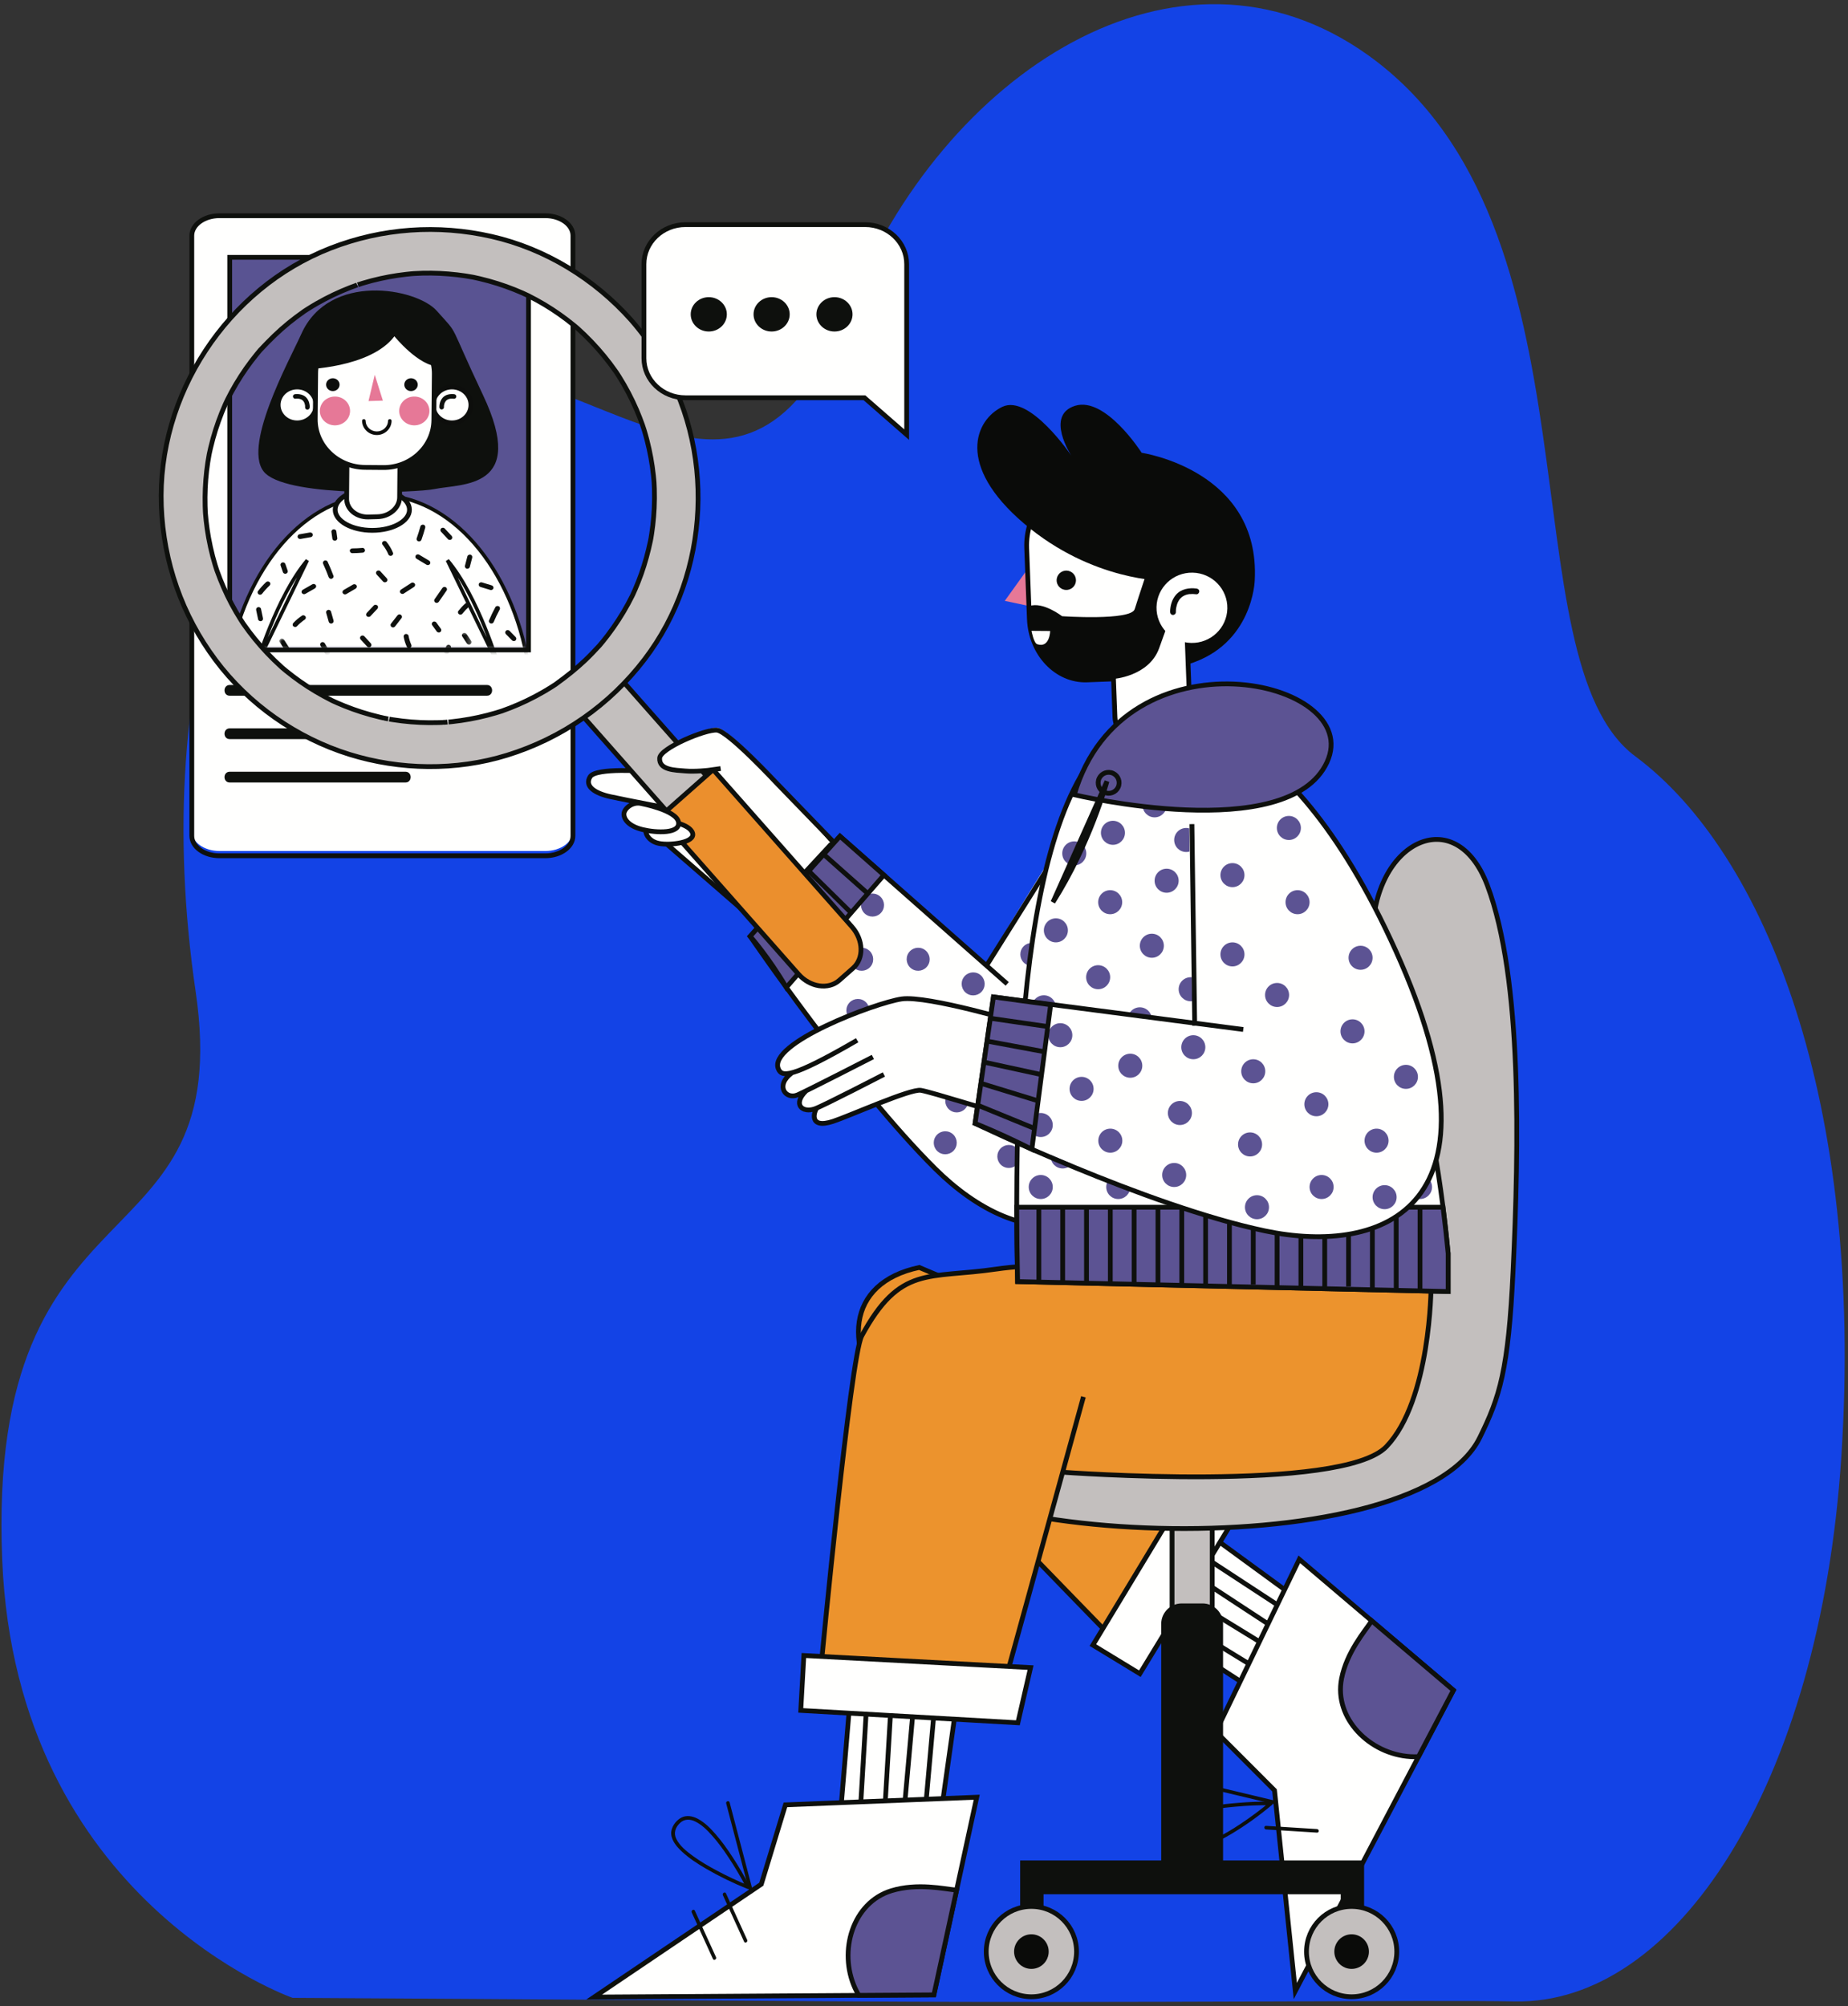 <?xml version="1.0" encoding="UTF-8"?>
<svg width="387px" height="420px" viewBox="0 0 387 420" version="1.1" xmlns="http://www.w3.org/2000/svg" xmlns:xlink="http://www.w3.org/1999/xlink">
    <rect x="0" y="0" width="387" height="420" fill="#333333" stroke="none"/>
    <title>interview</title>
    <defs>
        <polygon id="path-1" points="0 3.91919855e-23 62.576 3.91919855e-23 62.576 32.419 0 32.419"></polygon>
        <polygon id="path-3" points="0 3.91919855e-23 62.576 3.91919855e-23 62.576 32.419 0 32.419"></polygon>
        <polygon id="path-5" points="3.91919855e-23 3.91919855e-23 10.591 3.91919855e-23 10.591 2.387 3.91919855e-23 2.387"></polygon>
        <polygon id="path-7" points="3.91919855e-23 3.91919855e-23 10.591 3.91919855e-23 10.591 2.387 3.91919855e-23 2.387"></polygon>
        <polygon id="path-9" points="0 0 5.761 0 5.761 3.584 0 3.584"></polygon>
        <polygon id="path-11" points="0 0 5.761 0 5.761 3.584 0 3.584"></polygon>
    </defs>
    <g id="Page-1" stroke="none" stroke-width="1" fill="none" fill-rule="evenodd">
        <g id="interview" transform="translate(0.306, 0.871)">
            <path d="M60.964,417.397 C60.964,417.397 3.108,397.173 0.158,325.725 C-3.237,243.493 49.325,265.644 40.659,206.663 C30.786,139.46 50.488,81.343 87.357,76.451 C124.226,71.558 155.268,119.856 177.506,63.7 C197.148,14.1 246.442,-17.67 286.136,10.64 C336.383,46.478 314.882,137.214 342.165,157.484 C369.447,177.754 390.073,229.882 385.315,303.841 C380.851,373.228 350.451,418.841 316.9,418.143 C300.459,417.8 236.644,418.526 179.295,418.143 C119.617,417.744 60.964,417.397 60.964,417.397" id="Fill-3" fill="#1343E6" fill-rule="nonzero"></path>
            <polyline id="Fill-93" fill="#DFA9C3" fill-rule="nonzero" points="155.014 163.131 153.349 166.504 149.626 167.045 152.32 169.671 151.684 173.379 155.014 171.628 158.344 173.379 157.707 169.671 160.402 167.045 156.679 166.504 155.014 163.131"></polyline>
            <polyline id="Fill-94" fill="#DFA9C3" fill-rule="nonzero" points="141.231 163.131 139.566 166.504 135.843 167.045 138.537 169.671 137.901 173.379 141.231 171.628 144.561 173.379 143.925 169.671 146.618 167.045 142.896 166.504 141.231 163.131"></polyline>
            <path d="M142.749,99.182 C142.723,99.807 142.195,100.292 141.57,100.267 C140.945,100.24 140.459,99.712 140.486,99.087 C140.512,98.462 141.04,97.976 141.665,98.003 C142.29,98.029 142.776,98.557 142.749,99.182" id="Fill-124" fill="#DFA9C3" fill-rule="nonzero"></path>
            <path d="M113.9,177.293 L45.642,177.293 C42.449,177.293 39.861,175.436 39.861,173.146 L39.861,48.441 C39.861,46.151 42.449,44.293 45.642,44.293 L113.9,44.293 C117.092,44.293 119.68,46.151 119.68,48.441 L119.68,173.146 C119.68,175.436 117.092,177.293 113.9,177.293" id="Fill-178" fill="#FFFFFE" fill-rule="nonzero"></path>
            <path d="M113.9,178.293 L45.642,178.293 C42.449,178.293 39.861,176.422 39.861,174.115 L39.861,48.473 C39.861,46.165 42.449,44.293 45.642,44.293 L113.9,44.293 C117.092,44.293 119.68,46.165 119.68,48.473 L119.68,174.115 C119.68,176.422 117.092,178.293 113.9,178.293 Z" id="Stroke-179" stroke="#0E100D"></path>
            <path d="M47.799,144.785 C53.873,144.785 59.948,144.785 66.021,144.785 C75.694,144.785 85.366,144.785 95.039,144.785 C97.248,144.785 99.457,144.785 101.666,144.785 C103.114,144.785 103.116,142.535 101.666,142.535 C95.592,142.535 89.518,142.535 83.444,142.535 C73.771,142.535 64.098,142.535 54.426,142.535 C52.217,142.535 50.008,142.535 47.799,142.535 C46.352,142.535 46.349,144.785 47.799,144.785" id="Fill-188" fill="#0E100D" fill-rule="nonzero"></path>
            <path d="M47.799,153.867 C52.681,153.867 57.563,153.867 62.444,153.867 C70.191,153.867 77.937,153.867 85.683,153.867 C87.489,153.867 89.294,153.867 91.1,153.867 C92.547,153.867 92.55,151.617 91.1,151.617 C86.218,151.617 81.336,151.617 76.455,151.617 C68.708,151.617 60.962,151.617 53.216,151.617 C51.41,151.617 49.605,151.617 47.799,151.617 C46.352,151.617 46.349,153.867 47.799,153.867" id="Fill-189" fill="#0E100D" fill-rule="nonzero"></path>
            <path d="M47.799,162.949 C58.527,162.949 69.254,162.949 79.982,162.949 C81.524,162.949 83.066,162.949 84.608,162.949 C86.055,162.949 86.058,160.699 84.608,160.699 C73.88,160.699 63.153,160.699 52.425,160.699 C50.883,160.699 49.341,160.699 47.799,160.699 C46.352,160.699 46.349,162.949 47.799,162.949" id="Fill-190" fill="#0E100D" fill-rule="nonzero"></path>
            <polygon id="Fill-191" fill="#595392" fill-rule="nonzero" points="47.799 135.2 110.375 135.2 110.375 53.004 47.799 53.004"></polygon>
            <g id="Group-195" transform="translate(47.799, 102.781)">
                <g id="Fill-192-Clipped">
                    <mask id="mask-2" fill="white">
                        <use xlink:href="#path-1"></use>
                    </mask>
                    <g id="path-1"></g>
                    <path d="M62.576,35.69 C59.152,15.215 46.368,3.91919855e-23 31.111,3.91919855e-23 C15.855,3.91919855e-23 3.07,15.215 -0.353,35.69 L62.576,35.69" id="Fill-192" fill="#FFFFFE" fill-rule="nonzero" mask="url(#mask-2)"></path>
                </g>
                <g id="Stroke-194-Clipped">
                    <mask id="mask-4" fill="white">
                        <use xlink:href="#path-3"></use>
                    </mask>
                    <g id="path-1"></g>
                    <path d="M62.576,35.69 C59.152,15.215 46.368,3.91919855e-23 31.111,3.91919855e-23 C15.855,3.91919855e-23 3.07,15.215 -0.353,35.69 L62.576,35.69 Z M5.553,35.69 C5.553,35.69 9.85,21.183 16.251,13.645 L5.553,35.69 Z M56.293,35.69 C56.293,35.69 51.996,21.183 45.595,13.645 L56.293,35.69 Z" id="Stroke-194" stroke="#0E100D" stroke-width="0.75" mask="url(#mask-4)"></path>
                </g>
            </g>
            <path d="M54.616,123.401 C54.678,123.321 54.74,123.242 54.802,123.163 C54.816,123.145 54.83,123.128 54.844,123.11 C54.885,123.059 54.843,123.113 54.825,123.133 C54.859,123.096 54.889,123.056 54.921,123.017 C55.05,122.862 55.183,122.71 55.318,122.56 C55.585,122.266 55.866,121.982 56.157,121.708 C56.353,121.525 56.365,121.183 56.157,121.001 C55.946,120.817 55.624,120.805 55.415,121.001 C54.791,121.586 54.226,122.222 53.711,122.896 C53.636,122.995 53.625,123.168 53.658,123.281 C53.692,123.397 53.785,123.523 53.9,123.58 C54.172,123.717 54.444,123.627 54.616,123.401" id="Fill-196" fill="#0E100D" fill-rule="nonzero"></path>
            <path d="M58.449,117.498 C58.61,117.963 58.77,118.428 58.93,118.892 C58.973,119.016 59.052,119.125 59.171,119.191 C59.283,119.254 59.449,119.281 59.575,119.242 C59.834,119.162 60.033,118.893 59.942,118.627 C59.782,118.162 59.62,117.697 59.46,117.232 C59.418,117.109 59.339,117 59.219,116.934 C59.107,116.871 58.942,116.844 58.816,116.883 C58.556,116.963 58.358,117.232 58.449,117.498" id="Fill-197" fill="#0E100D" fill-rule="nonzero"></path>
            <path d="M53.339,126.862 C53.477,127.515 53.616,128.167 53.753,128.819 C53.808,129.076 54.142,129.248 54.399,129.169 C54.684,129.08 54.823,128.829 54.765,128.554 C54.626,127.901 54.489,127.249 54.35,126.597 C54.296,126.34 53.962,126.168 53.705,126.247 C53.419,126.335 53.281,126.587 53.339,126.862" id="Fill-198" fill="#0E100D" fill-rule="nonzero"></path>
            <path d="M62.671,111.956 C63.385,111.831 64.099,111.705 64.813,111.58 C65.083,111.532 65.261,111.206 65.179,110.965 C65.085,110.689 64.824,110.564 64.534,110.616 C63.821,110.741 63.107,110.867 62.393,110.992 C62.122,111.039 61.945,111.366 62.027,111.607 C62.12,111.883 62.381,112.007 62.671,111.956" id="Fill-199" fill="#0E100D" fill-rule="nonzero"></path>
            <path d="M69.092,110.445 C69.156,110.906 69.219,111.367 69.283,111.827 C69.302,111.965 69.328,112.078 69.437,112.181 C69.528,112.267 69.677,112.333 69.807,112.327 C69.943,112.321 70.083,112.279 70.178,112.181 C70.265,112.091 70.349,111.955 70.331,111.827 C70.268,111.367 70.204,110.906 70.141,110.445 C70.121,110.307 70.095,110.194 69.987,110.092 C69.896,110.005 69.746,109.939 69.616,109.945 C69.481,109.951 69.34,109.994 69.245,110.092 C69.158,110.182 69.074,110.317 69.092,110.445" id="Fill-200" fill="#0E100D" fill-rule="nonzero"></path>
            <path d="M67.381,117.212 C67.602,117.685 67.763,118.049 67.964,118.533 C68.158,119 68.343,119.471 68.517,119.945 C68.608,120.191 68.88,120.382 69.162,120.294 C69.417,120.216 69.626,119.944 69.529,119.68 C69.158,118.673 68.742,117.682 68.286,116.707 C68.174,116.468 67.789,116.392 67.569,116.528 C67.309,116.688 67.261,116.955 67.381,117.212" id="Fill-201" fill="#0E100D" fill-rule="nonzero"></path>
            <path d="M63.633,123.463 C64.303,123.08 64.974,122.697 65.644,122.314 C65.879,122.18 65.987,121.859 65.832,121.63 C65.679,121.405 65.366,121.307 65.115,121.451 C64.445,121.833 63.774,122.216 63.104,122.599 C62.868,122.733 62.761,123.055 62.915,123.283 C63.068,123.509 63.381,123.606 63.633,123.463" id="Fill-202" fill="#0E100D" fill-rule="nonzero"></path>
            <path d="M68.004,127.438 C68.181,128.061 68.358,128.684 68.534,129.307 C68.606,129.559 68.91,129.739 69.179,129.656 C69.45,129.573 69.622,129.312 69.545,129.041 C69.369,128.418 69.193,127.795 69.016,127.172 C68.945,126.92 68.639,126.74 68.37,126.823 C68.099,126.907 67.928,127.167 68.004,127.438" id="Fill-203" fill="#0E100D" fill-rule="nonzero"></path>
            <path d="M61.87,130.252 C62.123,129.983 62.391,129.726 62.674,129.485 C62.812,129.369 62.952,129.255 63.097,129.145 C63.127,129.122 63.269,129.022 63.136,129.115 C63.173,129.089 63.21,129.062 63.246,129.036 C63.324,128.98 63.404,128.926 63.484,128.873 C63.598,128.797 63.687,128.705 63.725,128.574 C63.759,128.455 63.743,128.295 63.672,128.189 C63.529,127.976 63.195,127.849 62.954,128.009 C62.287,128.455 61.671,128.966 61.128,129.545 C60.946,129.74 60.911,130.062 61.128,130.252 C61.328,130.427 61.675,130.461 61.87,130.252" id="Fill-204" fill="#0E100D" fill-rule="nonzero"></path>
            <path d="M51.119,133.602 C51.49,133.25 51.86,132.897 52.23,132.544 C52.325,132.453 52.384,132.318 52.384,132.19 C52.384,132.068 52.326,131.921 52.23,131.837 C52.13,131.749 51.999,131.684 51.86,131.69 C51.72,131.696 51.589,131.741 51.489,131.837 C51.118,132.19 50.748,132.542 50.378,132.895 C50.283,132.986 50.225,133.121 50.225,133.249 C50.225,133.371 50.282,133.518 50.378,133.602 C50.478,133.69 50.61,133.755 50.749,133.749 C50.888,133.743 51.019,133.698 51.119,133.602" id="Fill-205" fill="#0E100D" fill-rule="nonzero"></path>
            <g id="Group-209" transform="translate(58.198, 132.813)">
                <g id="Fill-206-Clipped">
                    <mask id="mask-6" fill="white">
                        <use xlink:href="#path-5"></use>
                    </mask>
                    <g id="path-3"></g>
                    <path d="M0.072,0.753 C0.46,1.356 0.849,1.959 1.238,2.562 C1.381,2.785 1.713,2.89 1.956,2.742 C2.19,2.598 2.297,2.296 2.143,2.058 C1.754,1.454 1.366,0.851 0.977,0.248 C0.834,0.025 0.501,-0.08 0.259,0.069 C0.025,0.213 -0.082,0.515 0.072,0.753" id="Fill-206" fill="#0E100D" fill-rule="nonzero" mask="url(#mask-6)"></path>
                </g>
                <g id="Fill-208-Clipped">
                    <mask id="mask-8" fill="white">
                        <use xlink:href="#path-7"></use>
                    </mask>
                    <g id="path-3"></g>
                    <path d="M8.602,1.494 C8.94,2.066 9.278,2.638 9.616,3.21 C9.751,3.438 10.097,3.535 10.333,3.39 C10.575,3.241 10.666,2.95 10.521,2.705 C10.183,2.133 9.845,1.561 9.508,0.989 C9.374,0.761 9.026,0.665 8.791,0.809 C8.548,0.958 8.459,1.249 8.602,1.494" id="Fill-208" fill="#0E100D" fill-rule="nonzero" mask="url(#mask-8)"></path>
                </g>
            </g>
            <path d="M72.203,123.507 C72.858,123.127 73.513,122.746 74.167,122.366 C74.402,122.229 74.511,121.912 74.356,121.682 C74.204,121.457 73.889,121.356 73.638,121.502 C72.984,121.883 72.328,122.263 71.674,122.644 C71.44,122.78 71.33,123.098 71.486,123.328 C71.638,123.552 71.952,123.653 72.203,123.507" id="Fill-210" fill="#0E100D" fill-rule="nonzero"></path>
            <path d="M73.472,114.94 C74.185,114.937 74.897,114.904 75.606,114.839 C75.748,114.826 75.872,114.792 75.977,114.692 C76.068,114.606 76.136,114.463 76.13,114.339 C76.118,114.089 75.899,113.812 75.606,113.839 C74.897,113.904 74.185,113.937 73.472,113.94 C73.198,113.941 72.935,114.169 72.948,114.44 C72.96,114.71 73.178,114.941 73.472,114.94" id="Fill-211" fill="#0E100D" fill-rule="nonzero"></path>
            <path d="M79.857,113.235 C79.873,113.255 79.889,113.275 79.906,113.295 C79.864,113.244 79.861,113.24 79.896,113.284 C79.927,113.324 79.959,113.364 79.99,113.405 C80.052,113.487 80.113,113.569 80.171,113.653 C80.285,113.815 80.393,113.981 80.494,114.15 C80.596,114.32 80.691,114.493 80.779,114.669 C80.824,114.76 80.867,114.852 80.91,114.944 C80.933,114.995 80.931,114.99 80.904,114.929 C80.914,114.952 80.924,114.975 80.934,114.998 C80.953,115.045 80.973,115.092 80.992,115.139 C81.043,115.264 81.108,115.368 81.234,115.438 C81.346,115.5 81.511,115.527 81.637,115.488 C81.885,115.412 82.11,115.134 82.003,114.873 C81.658,114.021 81.191,113.245 80.598,112.528 C80.521,112.434 80.346,112.382 80.227,112.382 C80.099,112.382 79.945,112.436 79.857,112.528 C79.765,112.623 79.697,112.748 79.702,112.882 C79.709,113.023 79.766,113.125 79.857,113.235" id="Fill-212" fill="#0E100D" fill-rule="nonzero"></path>
            <path d="M78.579,119.421 C79.032,119.913 79.484,120.405 79.935,120.897 C80.116,121.094 80.493,121.087 80.677,120.897 C80.879,120.686 80.87,120.4 80.677,120.189 C80.225,119.698 79.773,119.206 79.322,118.714 C79.14,118.517 78.763,118.524 78.579,118.714 C78.377,118.924 78.386,119.21 78.579,119.421" id="Fill-213" fill="#0E100D" fill-rule="nonzero"></path>
            <path d="M77.254,128.142 C77.741,127.627 78.226,127.113 78.712,126.599 C78.896,126.404 78.928,126.08 78.712,125.892 C78.512,125.716 78.166,125.684 77.971,125.892 C77.485,126.406 76.998,126.92 76.513,127.434 C76.329,127.628 76.297,127.952 76.513,128.142 C76.713,128.317 77.059,128.349 77.254,128.142" id="Fill-214" fill="#0E100D" fill-rule="nonzero"></path>
            <path d="M75.237,133.033 C75.689,133.524 76.141,134.016 76.592,134.508 C76.774,134.705 77.151,134.698 77.334,134.508 C77.536,134.297 77.528,134.011 77.334,133.801 C76.882,133.309 76.43,132.817 75.978,132.326 C75.797,132.128 75.419,132.135 75.237,132.326 C75.033,132.536 75.043,132.822 75.237,133.033" id="Fill-215" fill="#0E100D" fill-rule="nonzero"></path>
            <path d="M82.456,130.236 C82.905,129.661 83.352,129.085 83.8,128.509 C83.875,128.412 83.885,128.235 83.853,128.124 C83.819,128.008 83.725,127.882 83.612,127.825 C83.49,127.764 83.342,127.733 83.207,127.774 C83.07,127.817 82.98,127.894 82.894,128.004 C82.447,128.58 81.998,129.156 81.551,129.731 C81.475,129.829 81.466,130.005 81.498,130.117 C81.532,130.233 81.625,130.358 81.74,130.415 C81.861,130.477 82.008,130.508 82.143,130.466 C82.281,130.424 82.37,130.347 82.456,130.236" id="Fill-216" fill="#0E100D" fill-rule="nonzero"></path>
            <path d="M84.236,132.487 C84.366,133.205 84.594,133.892 84.896,134.559 C84.944,134.666 85.097,134.76 85.209,134.789 C85.334,134.822 85.501,134.807 85.613,134.739 C85.725,134.67 85.824,134.567 85.854,134.44 C85.887,134.3 85.86,134.185 85.801,134.055 C85.779,134.004 85.781,134.01 85.809,134.073 C85.799,134.051 85.789,134.028 85.78,134.006 C85.766,133.972 85.751,133.938 85.738,133.904 C85.705,133.825 85.673,133.746 85.644,133.665 C85.585,133.511 85.533,133.355 85.484,133.198 C85.385,132.877 85.307,132.551 85.247,132.221 C85.2,131.963 84.854,131.794 84.602,131.872 C84.31,131.962 84.186,132.21 84.236,132.487" id="Fill-217" fill="#0E100D" fill-rule="nonzero"></path>
            <path d="M84.233,123.404 C84.946,122.944 85.659,122.484 86.372,122.024 C86.599,121.877 86.721,121.577 86.56,121.339 C86.414,121.124 86.085,121.003 85.843,121.16 C85.129,121.62 84.416,122.08 83.703,122.54 C83.477,122.686 83.355,122.987 83.516,123.225 C83.661,123.44 83.991,123.56 84.233,123.404" id="Fill-218" fill="#0E100D" fill-rule="nonzero"></path>
            <path d="M86.94,116.12 C87.635,116.536 88.33,116.952 89.026,117.368 C89.259,117.507 89.615,117.422 89.743,117.188 C89.88,116.942 89.804,116.653 89.555,116.504 C88.86,116.088 88.164,115.672 87.469,115.257 C87.236,115.118 86.881,115.203 86.751,115.436 C86.615,115.682 86.691,115.972 86.94,116.12" id="Fill-219" fill="#0E100D" fill-rule="nonzero"></path>
            <path d="M87.959,112.115 C88.252,111.285 88.515,110.445 88.746,109.597 C88.816,109.344 88.658,109.042 88.38,108.982 C88.106,108.922 87.809,109.06 87.735,109.331 C87.503,110.179 87.241,111.019 86.949,111.85 C86.861,112.098 87.049,112.407 87.315,112.465 C87.605,112.528 87.866,112.381 87.959,112.115" id="Fill-220" fill="#0E100D" fill-rule="nonzero"></path>
            <path d="M91.596,125.105 C92.141,124.32 92.685,123.535 93.229,122.749 C93.381,122.531 93.282,122.187 93.041,122.065 C92.778,121.933 92.486,122.012 92.324,122.245 C91.78,123.03 91.235,123.815 90.691,124.6 C90.539,124.819 90.638,125.163 90.879,125.285 C91.142,125.417 91.435,125.339 91.596,125.105" id="Fill-221" fill="#0E100D" fill-rule="nonzero"></path>
            <path d="M90.189,129.999 C90.503,130.433 90.818,130.867 91.132,131.3 C91.211,131.409 91.309,131.494 91.446,131.53 C91.572,131.563 91.739,131.548 91.85,131.479 C91.962,131.411 92.061,131.308 92.091,131.181 C92.121,131.055 92.117,130.905 92.038,130.795 C91.724,130.362 91.409,129.928 91.095,129.495 C91.016,129.386 90.918,129.301 90.782,129.265 C90.656,129.232 90.489,129.246 90.377,129.315 C90.265,129.384 90.166,129.486 90.136,129.614 C90.107,129.74 90.11,129.89 90.189,129.999" id="Fill-222" fill="#0E100D" fill-rule="nonzero"></path>
            <path d="M96.571,127.562 C96.616,127.505 96.661,127.447 96.707,127.391 C96.68,127.424 96.653,127.458 96.625,127.492 C96.999,127.031 97.408,126.598 97.852,126.196 C98.051,126.016 98.057,125.668 97.852,125.489 C97.638,125.302 97.323,125.296 97.111,125.489 C96.579,125.97 96.102,126.497 95.665,127.058 C95.589,127.155 95.58,127.331 95.613,127.443 C95.646,127.559 95.741,127.684 95.854,127.742 C95.975,127.803 96.122,127.833 96.257,127.792 C96.396,127.749 96.485,127.672 96.571,127.562" id="Fill-223" fill="#0E100D" fill-rule="nonzero"></path>
            <g id="Group-227" transform="translate(92.673, 131.616)">
                <g id="Fill-224-Clipped">
                    <mask id="mask-10" fill="white">
                        <use xlink:href="#path-9"></use>
                    </mask>
                    <g id="path-5"></g>
                    <path d="M3.823,0.754 C4.144,1.238 4.463,1.723 4.783,2.208 C4.929,2.429 5.257,2.537 5.5,2.387 C5.733,2.244 5.845,1.94 5.689,1.703 C5.368,1.218 5.049,0.734 4.73,0.249 C4.583,0.027 4.255,-0.08 4.012,0.069 C3.779,0.212 3.667,0.517 3.823,0.754" id="Fill-224" fill="#0E100D" fill-rule="nonzero" mask="url(#mask-10)"></path>
                </g>
                <g id="Fill-226-Clipped">
                    <mask id="mask-12" fill="white">
                        <use xlink:href="#path-11"></use>
                    </mask>
                    <g id="path-5"></g>
                    <path d="M1.032,4.126 C1.175,3.8 1.318,3.475 1.461,3.149 C1.509,3.038 1.468,2.862 1.408,2.764 C1.344,2.66 1.22,2.561 1.095,2.534 C0.96,2.505 0.81,2.511 0.691,2.585 C0.655,2.61 0.619,2.636 0.584,2.663 C0.52,2.725 0.475,2.798 0.449,2.883 C0.307,3.209 0.164,3.535 0.022,3.86 C-0.027,3.971 0.014,4.147 0.074,4.246 C0.138,4.349 0.263,4.448 0.388,4.475 C0.522,4.505 0.672,4.498 0.791,4.425 C0.827,4.399 0.862,4.373 0.898,4.347 C0.963,4.284 1.008,4.211 1.032,4.126" id="Fill-226" fill="#0E100D" fill-rule="nonzero" mask="url(#mask-12)"></path>
                </g>
            </g>
            <path d="M92.069,110.468 C92.552,110.985 93.035,111.502 93.518,112.018 C93.701,112.214 94.075,112.209 94.26,112.018 C94.461,111.809 94.455,111.52 94.26,111.311 C93.777,110.794 93.293,110.278 92.811,109.761 C92.627,109.565 92.253,109.57 92.069,109.761 C91.867,109.97 91.873,110.259 92.069,110.468" id="Fill-228" fill="#0E100D" fill-rule="nonzero"></path>
            <path d="M98.075,117.828 C98.246,117.176 98.416,116.524 98.586,115.872 C98.653,115.619 98.501,115.318 98.22,115.257 C97.949,115.198 97.646,115.335 97.574,115.606 C97.405,116.258 97.235,116.91 97.065,117.562 C96.998,117.815 97.15,118.116 97.431,118.177 C97.702,118.236 98.005,118.099 98.075,117.828" id="Fill-229" fill="#0E100D" fill-rule="nonzero"></path>
            <path d="M100.322,122.018 C101.007,122.227 101.694,122.436 102.38,122.645 C102.641,122.725 102.964,122.552 103.025,122.296 C103.09,122.022 102.939,121.766 102.658,121.681 C101.972,121.472 101.286,121.263 100.6,121.054 C100.339,120.974 100.016,121.147 99.955,121.403 C99.89,121.676 100.041,121.933 100.322,122.018" id="Fill-230" fill="#0E100D" fill-rule="nonzero"></path>
            <path d="M103.103,129.308 C103.292,128.852 103.442,128.518 103.669,128.046 C103.881,127.606 104.105,127.172 104.339,126.743 C104.466,126.511 104.409,126.189 104.151,126.059 C103.909,125.937 103.569,125.991 103.434,126.238 C102.935,127.15 102.49,128.087 102.092,129.042 C101.991,129.286 102.202,129.602 102.458,129.657 C102.76,129.723 102.994,129.569 103.103,129.308" id="Fill-231" fill="#0E100D" fill-rule="nonzero"></path>
            <path d="M105.646,131.893 C106.073,132.329 106.499,132.764 106.925,133.199 C107.113,133.39 107.48,133.393 107.667,133.199 C107.865,132.994 107.867,132.696 107.667,132.492 C107.241,132.057 106.814,131.621 106.388,131.186 C106.2,130.995 105.833,130.992 105.646,131.186 C105.449,131.392 105.446,131.689 105.646,131.893" id="Fill-232" fill="#0E100D" fill-rule="nonzero"></path>
            <path d="M69.886,105.844 C69.886,108.23 73.368,110.165 77.664,110.165 C81.959,110.165 85.442,108.23 85.442,105.844 C85.442,103.457 81.959,101.523 77.664,101.523 C73.368,101.523 69.886,103.457 69.886,105.844" id="Fill-233" fill="#FFFFFE" fill-rule="nonzero"></path>
            <path d="M69.886,105.844 C69.886,108.23 73.368,110.165 77.664,110.165 C81.959,110.165 85.442,108.23 85.442,105.844 C85.442,103.457 81.959,101.523 77.664,101.523 C73.368,101.523 69.886,103.457 69.886,105.844 Z" id="Stroke-234" stroke="#0E100D"></path>
            <path d="M91.142,64.186 C96.06,69.693 93.253,65.795 100.85,81.853 C110.202,101.62 96.461,100.328 90.64,101.523 C87.018,102.267 60.875,103.307 55.344,98.3 C49.896,93.369 60.42,74.35 62.794,69.045 C68.608,56.049 86.895,59.432 91.142,64.186" id="Fill-235" fill="#0E100D" fill-rule="nonzero"></path>
            <path d="M83.375,103.276 C83.356,105.43 81.283,107.245 78.771,107.309 L76.824,107.36 C74.311,107.425 72.27,105.716 72.289,103.562 L72.362,95.506 C72.381,93.352 74.453,91.538 76.966,91.473 L78.913,91.422 C81.426,91.357 83.467,93.066 83.448,95.22 L83.375,103.276" id="Fill-236" fill="#FFFFFE" fill-rule="nonzero"></path>
            <path d="M83.375,103.276 C83.356,105.43 81.283,107.245 78.771,107.309 L76.824,107.36 C74.311,107.425 72.27,105.716 72.289,103.562 L72.362,95.506 C72.381,93.352 74.453,91.538 76.966,91.473 L78.913,91.422 C81.426,91.357 83.467,93.066 83.448,95.22 L83.375,103.276 Z" id="Stroke-237" stroke="#0E100D"></path>
            <path d="M98.314,83.936 C98.294,86.013 96.498,87.681 94.303,87.662 C92.108,87.643 90.344,85.945 90.364,83.869 C90.383,81.792 92.179,80.124 94.374,80.143 C96.57,80.162 98.333,81.86 98.314,83.936" id="Fill-238" fill="#FFFFFE" fill-rule="nonzero"></path>
            <path d="M98.314,83.936 C98.294,86.013 96.498,87.681 94.303,87.662 C92.108,87.643 90.344,85.945 90.364,83.869 C90.383,81.792 92.179,80.124 94.374,80.143 C96.57,80.162 98.333,81.86 98.314,83.936 Z" id="Stroke-239" stroke="#0D0E0C"></path>
            <path d="M92.662,84.381 C92.658,84.302 92.661,84.222 92.666,84.143 C92.669,84.105 92.672,84.066 92.676,84.028 C92.679,84.006 92.682,83.985 92.684,83.963 C92.664,84.163 92.673,84.041 92.681,83.994 C92.699,83.889 92.722,83.784 92.751,83.682 C92.767,83.629 92.783,83.578 92.802,83.526 C92.812,83.498 92.823,83.471 92.833,83.443 C92.861,83.37 92.78,83.563 92.814,83.491 C92.822,83.475 92.828,83.457 92.836,83.441 C92.893,83.322 92.966,83.218 93.035,83.106 C93.065,83.058 92.95,83.208 93.002,83.148 C93.011,83.138 93.019,83.127 93.028,83.117 C93.049,83.091 93.072,83.066 93.095,83.041 C93.148,82.986 93.204,82.936 93.262,82.885 C93.324,82.831 93.176,82.947 93.225,82.914 C93.24,82.904 93.254,82.892 93.269,82.882 C93.299,82.861 93.33,82.84 93.363,82.821 C93.433,82.778 93.506,82.744 93.579,82.708 C93.635,82.681 93.459,82.753 93.545,82.724 C93.569,82.716 93.592,82.706 93.616,82.698 C93.665,82.681 93.715,82.666 93.766,82.653 C93.819,82.639 93.872,82.626 93.926,82.616 C93.945,82.613 93.963,82.609 93.982,82.606 C94.001,82.603 94.021,82.6 94.039,82.598 C93.966,82.607 93.949,82.61 93.986,82.605 C94.254,82.592 94.512,82.582 94.781,82.611 C95.03,82.638 95.269,82.372 95.258,82.133 C95.245,81.851 95.047,81.684 94.781,81.655 C93.923,81.563 92.972,81.733 92.378,82.411 C91.973,82.873 91.778,83.448 91.718,84.052 C91.707,84.161 91.699,84.271 91.706,84.381 C91.72,84.63 91.915,84.871 92.184,84.859 C92.431,84.848 92.677,84.648 92.662,84.381" id="Fill-240" fill="#0E100D" fill-rule="nonzero"></path>
            <path d="M57.949,83.869 C57.929,85.945 59.693,87.643 61.888,87.662 C64.083,87.681 65.879,86.013 65.899,83.936 C65.918,81.86 64.155,80.162 61.959,80.143 C59.764,80.124 57.968,81.792 57.949,83.869" id="Fill-241" fill="#FFFFFE" fill-rule="nonzero"></path>
            <path d="M57.949,83.869 C57.929,85.945 59.693,87.643 61.888,87.662 C64.083,87.681 65.879,86.013 65.899,83.936 C65.918,81.86 64.155,80.162 61.959,80.143 C59.764,80.124 57.968,81.792 57.949,83.869 Z" id="Stroke-242" stroke="#0E100D"></path>
            <path d="M64.547,84.417 C64.573,84.086 64.517,83.731 64.426,83.415 C64.236,82.756 63.801,82.171 63.164,81.887 C62.646,81.654 62.078,81.597 61.515,81.648 C61.267,81.67 61.025,81.851 61.037,82.126 C61.048,82.366 61.248,82.628 61.515,82.604 C61.75,82.582 61.988,82.577 62.223,82.601 C62.266,82.605 62.338,82.637 62.213,82.599 C62.231,82.604 62.252,82.604 62.271,82.607 C62.317,82.615 62.363,82.624 62.408,82.634 C62.501,82.655 62.593,82.682 62.683,82.715 C62.689,82.717 62.749,82.744 62.752,82.741 C62.748,82.744 62.637,82.687 62.704,82.722 C62.739,82.739 62.775,82.755 62.809,82.773 C62.881,82.811 62.949,82.855 63.017,82.902 C63.115,82.97 62.934,82.829 63.021,82.906 C63.047,82.929 63.073,82.951 63.098,82.975 C63.152,83.026 63.199,83.081 63.248,83.137 C63.301,83.196 63.184,83.046 63.216,83.094 C63.225,83.107 63.235,83.12 63.244,83.133 C63.263,83.159 63.281,83.185 63.298,83.212 C63.335,83.269 63.368,83.33 63.4,83.391 C63.413,83.418 63.426,83.445 63.439,83.473 C63.486,83.574 63.394,83.354 63.432,83.457 C63.454,83.517 63.476,83.577 63.494,83.637 C63.527,83.744 63.552,83.852 63.571,83.961 C63.574,83.985 63.577,84.009 63.581,84.033 C63.589,84.073 63.564,83.877 63.575,83.987 C63.58,84.032 63.584,84.078 63.588,84.122 C63.594,84.22 63.599,84.32 63.591,84.417 C63.572,84.667 63.824,84.906 64.069,84.895 C64.344,84.883 64.527,84.685 64.547,84.417" id="Fill-243" fill="#0E100D" fill-rule="nonzero"></path>
            <path d="M90.549,87.087 C90.497,92.596 85.727,97.064 79.949,97.014 L76.124,96.982 C70.346,96.932 65.66,92.384 65.712,86.874 L65.803,77.227 C65.855,71.718 70.625,67.251 76.404,67.3 L80.228,67.333 C86.006,67.382 90.692,71.931 90.64,77.44 L90.549,87.087" id="Fill-244" fill="#FFFFFE" fill-rule="nonzero"></path>
            <path d="M90.549,87.087 C90.497,92.596 85.727,97.064 79.949,97.014 L76.124,96.982 C70.346,96.932 65.66,92.384 65.712,86.874 L65.803,77.227 C65.855,71.718 70.625,67.251 76.404,67.3 L80.228,67.333 C86.006,67.382 90.692,71.931 90.64,77.44 L90.549,87.087 Z" id="Stroke-245" stroke="#0E100D"></path>
            <polyline id="Fill-246" fill="#E67897" fill-rule="nonzero" points="78.174 77.593 76.864 83.095 79.874 83.005 78.174 77.593"></polyline>
            <path d="M72.997,85.358 C72.885,87.021 71.379,88.282 69.635,88.175 C67.891,88.068 66.569,86.633 66.681,84.97 C66.793,83.307 68.298,82.045 70.042,82.153 C71.786,82.26 73.11,83.695 72.997,85.358" id="Fill-247" fill="#E67897" fill-rule="nonzero"></path>
            <path d="M89.615,85.358 C89.502,87.021 87.997,88.282 86.253,88.175 C84.509,88.068 83.186,86.633 83.299,84.97 C83.411,83.307 84.916,82.045 86.66,82.153 C88.405,82.26 89.728,83.695 89.615,85.358" id="Fill-248" fill="#E67897" fill-rule="nonzero"></path>
            <path d="M75.519,87.244 C75.543,88.91 76.962,90.208 78.609,90.208 C80.255,90.208 81.675,88.91 81.699,87.244 C81.706,86.761 80.956,86.761 80.949,87.244 C80.931,88.502 79.845,89.459 78.609,89.458 C77.372,89.456 76.287,88.505 76.269,87.244 C76.262,86.762 75.511,86.761 75.519,87.244" id="Fill-249" fill="#0D0E0C" fill-rule="nonzero"></path>
            <path d="M70.804,79.662 C70.804,80.404 70.173,81.006 69.395,81.006 C68.616,81.006 67.986,80.404 67.986,79.662 C67.986,78.92 68.616,78.318 69.395,78.318 C70.173,78.318 70.804,78.92 70.804,79.662" id="Fill-250" fill="#0D0E0C" fill-rule="nonzero"></path>
            <path d="M87.175,79.662 C87.175,80.404 86.544,81.006 85.766,81.006 C84.988,81.006 84.357,80.404 84.357,79.662 C84.357,78.92 84.988,78.318 85.766,78.318 C86.544,78.318 87.175,78.92 87.175,79.662" id="Fill-251" fill="#0D0E0C" fill-rule="nonzero"></path>
            <path d="M63.385,76.468 C63.385,76.468 77.241,76.226 82.288,69.536 C82.288,69.536 87.42,75.88 91.612,75.841 C95.803,75.803 89.816,67.423 87.763,66.367 C85.71,65.311 79.722,63.902 73.991,65.452 C68.26,67.001 63.898,69.325 63.385,76.156" id="Fill-252" fill="#0E100D" fill-rule="nonzero"></path>
            <polygon id="Stroke-253" stroke="#0E100D" points="47.799 135.2 110.375 135.2 110.375 53.004 47.799 53.004"></polygon>
            <polyline id="Fill-254" fill="#FFFFFE" fill-rule="nonzero" points="238.516 337.581 261.61 352.52 274.656 336.266 251.238 319.167 238.516 337.581"></polyline>
            <path d="M238.516,337.581 L261.61,352.52 L274.656,336.266 L251.238,319.167 L238.516,337.581 Z M240.481,334.737 L264.437,349.422 L240.481,334.737 Z M243.395,330.539 L267.352,345.224 L243.395,330.539 Z M245.703,326.3 L269.662,341.995 L245.703,326.3 Z M248.378,322.797 L272.532,338.602 L248.378,322.797 Z" id="Stroke-255" stroke="#0E100D"></path>
            <polyline id="Fill-256" fill="#FFFFFE" fill-rule="nonzero" points="270.951 415.966 304.061 352.992 271.785 325.582 254.324 361.673 266.599 373.957 270.951 415.966"></polyline>
            <polygon id="Stroke-257" stroke="#0E100D" points="270.951 415.966 304.061 352.992 271.785 325.582 254.324 361.673 266.599 373.957"></polygon>
            <path d="M286.958,338.468 C285.502,340.65 281.73,344.996 280.638,350.564 C279.001,358.908 286.554,366.36 295.04,366.892 C295.616,366.928 296.185,366.926 296.748,366.899 L304.061,352.992 L286.958,338.468" id="Fill-258" fill="#5C5393" fill-rule="nonzero"></path>
            <path d="M286.958,338.468 C285.502,340.65 281.73,344.996 280.638,350.564 C279.001,358.908 286.554,366.36 295.04,366.892 C295.616,366.928 296.185,366.926 296.748,366.899 L304.061,352.992 L286.958,338.468 Z" id="Stroke-259" stroke="#0E100D"></path>
            <path d="M264.944,389.596 C268.052,389.79 271.161,389.986 274.27,390.18 C274.717,390.208 275.164,390.237 275.613,390.264 C276.094,390.294 276.092,389.544 275.613,389.514 C272.503,389.32 269.395,389.124 266.286,388.93 C265.838,388.902 265.391,388.873 264.944,388.846 C264.461,388.816 264.463,389.566 264.944,389.596" id="Fill-260" fill="#0E100D" fill-rule="nonzero"></path>
            <path d="M264.829,382.138 C267.938,382.332 271.046,382.528 274.155,382.722 C274.603,382.75 275.05,382.779 275.497,382.806 C275.98,382.836 275.978,382.086 275.497,382.056 C272.389,381.862 269.281,381.666 266.171,381.472 C265.724,381.444 265.277,381.415 264.829,381.388 C264.347,381.358 264.349,382.108 264.829,382.138" id="Fill-261" fill="#0E100D" fill-rule="nonzero"></path>
            <path d="M265.573,376.439 C263.621,378.082 261.55,379.603 259.427,381.014 C257.757,382.123 256.033,383.171 254.21,384.011 C252.794,384.664 251.055,385.396 249.456,385.164 C248.127,384.971 247.278,383.696 247.171,382.406 C247.073,381.209 247.917,380.326 248.867,379.736 C251.645,378.012 255.355,377.653 258.535,377.363 C260.957,377.141 263.406,377.027 265.837,377.079 C266.321,377.089 266.32,376.339 265.837,376.329 C263.531,376.28 261.21,376.384 258.913,376.58 C255.504,376.87 251.587,377.233 248.587,379.029 C247.533,379.661 246.568,380.597 246.433,381.879 C246.299,383.144 246.975,384.74 248.053,385.44 C249.297,386.247 250.957,385.957 252.288,385.556 C254.25,384.964 256.092,383.964 257.839,382.911 C260.736,381.163 263.515,379.15 266.103,376.969 C266.472,376.658 265.939,376.129 265.573,376.439" id="Fill-262" fill="#0E100D" fill-rule="nonzero"></path>
            <path d="M248.195,372.473 C253.474,373.733 258.752,374.992 264.032,376.25 C264.774,376.427 265.515,376.605 266.257,376.782 C266.727,376.893 266.927,376.17 266.456,376.058 C261.178,374.799 255.899,373.54 250.62,372.281 C249.878,372.104 249.136,371.927 248.394,371.75 C247.925,371.638 247.725,372.361 248.195,372.473" id="Fill-263" fill="#0E100D" fill-rule="nonzero"></path>
            <path d="M220.891,276.618 L192.202,264.483 C176.81,267.731 175.951,281.613 186.493,294.17 C189.618,297.893 231.557,340.96 231.557,340.96 L252.595,308.37 L220.24,277.662 C220.359,277.472 220.581,277.117 220.891,276.618" id="Fill-264" fill="#EC932D" fill-rule="nonzero"></path>
            <path d="M220.891,276.618 L192.202,264.483 C176.81,267.731 175.951,281.613 186.493,294.17 C189.618,297.893 231.557,340.96 231.557,340.96 L252.595,308.37 L220.24,277.662 C220.359,277.472 220.581,277.117 220.891,276.618 Z" id="Stroke-265" stroke="#0E100D"></path>
            <path d="M228.561,343.543 C234.377,347.096 238.396,349.531 238.396,349.531 L262.098,310.647 L253.159,302.858 L228.561,343.543" id="Fill-266" fill="#FFFFFE" fill-rule="nonzero"></path>
            <path d="M228.561,343.543 C234.377,347.096 238.396,349.531 238.396,349.531 L262.098,310.647 L253.159,302.858 L228.561,343.543 Z" id="Stroke-267" stroke="#0E100D"></path>
            <polygon id="Fill-268" fill="#C3BFBE" fill-rule="nonzero" points="245.141 371.597 253.55 371.597 253.55 302.84 245.141 302.84"></polygon>
            <polygon id="Stroke-269" stroke="#0E100D" points="245.141 371.597 253.55 371.597 253.55 302.84 245.141 302.84"></polygon>
            <path d="M251.533,393.549 L247.158,393.549 C244.789,393.549 242.868,391.628 242.868,389.259 L242.868,339.115 C242.868,336.745 244.789,334.824 247.158,334.824 L251.533,334.824 C253.903,334.824 255.823,336.745 255.823,339.115 L255.823,389.259 C255.823,391.628 253.903,393.549 251.533,393.549" id="Fill-270" fill="#0E100D" fill-rule="nonzero"></path>
            <polyline id="Fill-271" fill="#0E100D" fill-rule="nonzero" points="282.528 388.632 213.334 388.632 213.334 403.652 218.227 403.652 218.227 395.701 280.464 395.701 280.464 403.652 285.358 403.652 285.358 388.632 282.528 388.632"></polyline>
            <path d="M292.199,407.713 C292.199,412.934 287.967,417.166 282.746,417.166 C277.526,417.166 273.293,412.934 273.293,407.713 C273.293,402.493 277.526,398.26 282.746,398.26 C287.967,398.26 292.199,402.493 292.199,407.713" id="Fill-272" fill="#C3BFBE" fill-rule="nonzero"></path>
            <path d="M292.199,407.713 C292.199,412.934 287.967,417.166 282.746,417.166 C277.526,417.166 273.293,412.934 273.293,407.713 C273.293,402.493 277.526,398.26 282.746,398.26 C287.967,398.26 292.199,402.493 292.199,407.713 Z" id="Stroke-273" stroke="#0E100D"></path>
            <path d="M286.368,407.713 C286.368,409.713 284.746,411.335 282.746,411.335 C280.746,411.335 279.124,409.713 279.124,407.713 C279.124,405.713 280.746,404.091 282.746,404.091 C284.746,404.091 286.368,405.713 286.368,407.713" id="Fill-274" fill="#0A0B09" fill-rule="nonzero"></path>
            <path d="M225.135,407.713 C225.135,412.934 220.904,417.166 215.683,417.166 C210.462,417.166 206.23,412.934 206.23,407.713 C206.23,402.493 210.462,398.26 215.683,398.26 C220.904,398.26 225.135,402.493 225.135,407.713" id="Fill-275" fill="#C3BFBE" fill-rule="nonzero"></path>
            <path d="M225.135,407.713 C225.135,412.934 220.904,417.166 215.683,417.166 C210.462,417.166 206.23,412.934 206.23,407.713 C206.23,402.493 210.462,398.26 215.683,398.26 C220.904,398.26 225.135,402.493 225.135,407.713 Z" id="Stroke-276" stroke="#0E100D"></path>
            <path d="M219.305,407.713 C219.305,409.713 217.683,411.335 215.683,411.335 C213.682,411.335 212.061,409.713 212.061,407.713 C212.061,405.713 213.682,404.091 215.683,404.091 C217.683,404.091 219.305,405.713 219.305,407.713" id="Fill-277" fill="#0A0B09" fill-rule="nonzero"></path>
            <path d="M309.563,300.131 C313.769,291.605 315.581,286.01 316.56,265.11 C317.759,239.473 318.521,204.097 311.184,184.528 C304.524,166.767 287.089,175.355 287.135,195.255 C287.186,217.14 296.632,276.288 220.915,270.524 C196.908,268.696 184.173,281.222 184.823,299.397 C185.658,322.797 295.697,328.239 309.563,300.131" id="Fill-278" fill="#C3BFBE" fill-rule="nonzero"></path>
            <path d="M309.563,300.131 C313.769,291.605 315.581,286.01 316.56,265.11 C317.759,239.473 318.521,204.097 311.184,184.528 C304.524,166.767 287.089,175.355 287.135,195.255 C287.186,217.14 296.632,276.288 220.915,270.524 C196.908,268.696 184.173,281.222 184.823,299.397 C185.658,322.797 295.697,328.239 309.563,300.131 Z" id="Stroke-279" stroke="#0E100D"></path>
            <polyline id="Fill-280" fill="#FFFFFE" fill-rule="nonzero" points="177.984 351.696 175.684 379.105 196.166 382.955 200.219 354.244 177.984 351.696"></polyline>
            <path d="M177.984,351.696 L175.684,379.105 L196.166,382.955 L200.219,354.244 L177.984,351.696 Z M181.417,352.089 L179.748,380.139 L181.417,352.089 Z M186.493,352.683 L184.824,380.733 L186.493,352.683 Z M191.321,352.722 L188.761,381.249 L191.321,352.722 Z M195.67,353.432 L193.106,382.182 L195.67,353.432 Z" id="Stroke-281" stroke="#0E100D"></path>
            <polyline id="Fill-282" fill="#FFFFFE" fill-rule="nonzero" points="124.117 417.23 195.263 416.773 204.239 375.391 164.178 376.989 159.123 393.603 124.117 417.23"></polyline>
            <polygon id="Stroke-283" stroke="#0E100D" points="124.117 417.23 195.263 416.773 204.239 375.391 164.178 376.989 159.123 393.603"></polygon>
            <path d="M200.02,394.845 C197.409,394.588 191.798,393.308 186.372,394.967 C178.241,397.454 175.225,407.627 178.753,415.363 C178.992,415.888 179.262,416.389 179.551,416.873 L195.263,416.773 L200.02,394.845" id="Fill-284" fill="#5C5393" fill-rule="nonzero"></path>
            <path d="M200.02,394.845 C197.409,394.588 191.798,393.308 186.372,394.967 C178.241,397.454 175.225,407.627 178.753,415.363 C178.992,415.888 179.262,416.389 179.551,416.873 L195.263,416.773 L200.02,394.845 Z" id="Stroke-285" stroke="#0E100D"></path>
            <path d="M144.556,399.522 C145.85,402.358 147.143,405.194 148.437,408.03 C148.621,408.436 148.807,408.841 148.991,409.247 C149.192,409.686 149.838,409.305 149.639,408.869 C148.346,406.033 147.052,403.197 145.759,400.361 C145.574,399.955 145.389,399.549 145.203,399.143 C145.004,398.705 144.357,399.085 144.556,399.522" id="Fill-286" fill="#0E100D" fill-rule="nonzero"></path>
            <path d="M151.081,395.908 C152.374,398.744 153.668,401.58 154.961,404.415 C155.147,404.822 155.331,405.227 155.517,405.633 C155.716,406.072 156.363,405.691 156.164,405.254 C154.87,402.418 153.577,399.582 152.283,396.746 C152.099,396.34 151.913,395.935 151.729,395.529 C151.529,395.09 150.882,395.471 151.081,395.908" id="Fill-287" fill="#0E100D" fill-rule="nonzero"></path>
            <path d="M156.443,393.863 C154.16,392.952 151.928,391.882 149.76,390.728 C148.04,389.812 146.349,388.824 144.773,387.674 C143.479,386.73 142.054,385.601 141.326,384.133 C140.699,382.868 141.135,381.652 142.156,380.729 C143.059,379.912 144.203,379.956 145.254,380.459 C146.658,381.131 147.809,382.301 148.831,383.448 C150.065,384.83 151.156,386.337 152.179,387.879 C153.574,389.98 154.878,392.163 156.019,394.413 C156.237,394.844 156.884,394.465 156.666,394.036 C155.597,391.925 154.379,389.877 153.087,387.898 C152.028,386.274 150.896,384.686 149.626,383.218 C148.536,381.958 147.301,380.681 145.808,379.901 C144.707,379.325 143.422,379.079 142.288,379.71 C141.147,380.346 140.158,381.767 140.258,383.106 C140.369,384.602 141.514,385.87 142.562,386.836 C144.054,388.214 145.787,389.331 147.536,390.35 C150.32,391.97 153.251,393.392 156.242,394.586 C156.691,394.765 156.886,394.04 156.443,393.863" id="Fill-288" fill="#0E100D" fill-rule="nonzero"></path>
            <path d="M151.768,376.686 C153.141,381.925 154.514,387.163 155.887,392.402 C156.083,393.151 156.28,393.9 156.476,394.649 C156.598,395.116 157.322,394.917 157.199,394.45 C155.826,389.211 154.453,383.973 153.08,378.735 C152.884,377.985 152.688,377.236 152.491,376.487 C152.369,376.021 151.646,376.218 151.768,376.686" id="Fill-289" fill="#0E100D" fill-rule="nonzero"></path>
            <path d="M226.578,291.566 L210.383,350.356 L171.725,347.149 C171.725,347.149 177.832,283.111 180.145,278.834 C188.204,263.935 194.074,266.913 208.31,264.825 C222.546,262.736 248.678,265.003 271.807,264.83 C294.936,264.657 299.383,268.456 299.383,268.456 C299.383,268.456 299.323,292.26 290.038,301.983 C280.753,311.705 222.034,307.335 222.034,307.335" id="Fill-290" fill="#EC932D" fill-rule="nonzero"></path>
            <path d="M226.578,291.566 L210.383,350.356 L171.725,347.149 C171.725,347.149 177.832,283.111 180.145,278.834 C188.204,263.935 194.074,266.913 208.31,264.825 C222.546,262.736 248.678,265.003 271.807,264.83 C294.936,264.657 299.383,268.456 299.383,268.456 C299.383,268.456 299.323,292.26 290.038,301.983 C280.753,311.705 222.034,307.335 222.034,307.335" id="Stroke-291" stroke="#0E100D"></path>
            <path d="M168.034,345.723 C167.64,352.527 167.386,357.218 167.386,357.218 L212.851,359.811 L215.511,348.257 L168.034,345.723" id="Fill-292" fill="#FFFFFE" fill-rule="nonzero"></path>
            <path d="M168.034,345.723 C167.64,352.527 167.386,357.218 167.386,357.218 L212.851,359.811 L215.511,348.257 L168.034,345.723 Z" id="Stroke-293" stroke="#0E100D"></path>
            <path d="M243.428,156.687 C243.428,156.687 250.298,172.648 249.88,185.843 C249.461,199.038 248.874,217.128 243.491,230.982 C238.108,244.835 232.488,255.08 219.219,255.692 C205.95,256.303 193.197,242.141 187.134,234.943 C181.072,227.745 166.082,208.197 166.082,208.197 L156.786,195.155 L175.594,174.205 L204.276,199.646 C204.276,199.646 205.687,202.735 207.534,198.86 C209.381,194.985 230.383,161.897 230.383,161.897 C230.383,161.897 241.546,150.379 243.428,156.687" id="Fill-294" fill="#FFFFFE" fill-rule="nonzero"></path>
            <path d="M248.052,211.043 C239.638,266.582 212.854,260.996 195.547,243.806 C178.24,226.617 156.786,195.155 156.786,195.155 L175.594,174.205 L210.616,205.114 M227.54,167.408 L206.065,201.648" id="Stroke-295" stroke="#0E100D"></path>
            <path d="M241.419,177.305 C240.697,178.422 241.016,179.914 242.134,180.637 C243.251,181.36 244.743,181.039 245.466,179.922 C246.189,178.804 245.869,177.312 244.751,176.589 C243.634,175.867 242.142,176.187 241.419,177.305" id="Fill-296" fill="#5C5393" fill-rule="nonzero"></path>
            <path d="M226.785,179.1 C226.063,180.217 226.383,181.709 227.501,182.432 C228.618,183.155 230.111,182.835 230.833,181.717 C231.556,180.6 231.236,179.107 230.118,178.385 C229,177.662 227.509,177.982 226.785,179.1" id="Fill-297" fill="#5C5393" fill-rule="nonzero"></path>
            <path d="M234.799,190.742 C234.076,191.86 234.397,193.352 235.514,194.075 C236.632,194.797 238.124,194.477 238.847,193.36 C239.57,192.242 239.249,190.75 238.132,190.027 C237.014,189.305 235.522,189.624 234.799,190.742" id="Fill-298" fill="#5C5393" fill-rule="nonzero"></path>
            <path d="M218.159,192.441 C217.437,193.559 217.756,195.051 218.874,195.773 C219.991,196.496 221.484,196.176 222.206,195.059 C222.929,193.941 222.61,192.449 221.491,191.726 C220.374,191.003 218.882,191.324 218.159,192.441" id="Fill-299" fill="#5C5393" fill-rule="nonzero"></path>
            <path d="M239.36,206.956 C238.637,208.074 238.956,209.566 240.074,210.288 C241.192,211.011 242.684,210.692 243.407,209.574 C244.129,208.456 243.81,206.964 242.692,206.242 C241.574,205.518 240.082,205.839 239.36,206.956" id="Fill-300" fill="#5C5393" fill-rule="nonzero"></path>
            <path d="M221.254,204.129 C220.532,205.246 220.852,206.738 221.969,207.461 C223.087,208.184 224.579,207.864 225.302,206.746 C226.025,205.628 225.704,204.137 224.587,203.413 C223.469,202.691 221.977,203.011 221.254,204.129" id="Fill-301" fill="#5C5393" fill-rule="nonzero"></path>
            <path d="M229.993,218.464 C229.27,219.581 229.59,221.074 230.708,221.796 C231.825,222.519 233.318,222.199 234.04,221.081 C234.763,219.963 234.443,218.471 233.325,217.748 C232.207,217.026 230.716,217.346 229.993,218.464" id="Fill-302" fill="#5C5393" fill-rule="nonzero"></path>
            <path d="M208.938,214.379 C208.215,215.496 208.535,216.989 209.653,217.711 C210.771,218.435 212.262,218.115 212.985,216.996 C213.708,215.879 213.388,214.387 212.27,213.664 C211.153,212.942 209.66,213.261 208.938,214.379" id="Fill-303" fill="#5C5393" fill-rule="nonzero"></path>
            <path d="M215.977,226.797 C215.254,227.914 215.574,229.407 216.692,230.129 C217.809,230.852 219.301,230.532 220.024,229.414 C220.747,228.296 220.427,226.805 219.309,226.081 C218.192,225.359 216.699,225.679 215.977,226.797" id="Fill-304" fill="#5C5393" fill-rule="nonzero"></path>
            <path d="M234.033,231.936 C233.311,233.053 233.631,234.545 234.749,235.268 C235.866,235.991 237.359,235.67 238.081,234.553 C238.804,233.436 238.484,231.944 237.366,231.221 C236.248,230.497 234.756,230.818 234.033,231.936" id="Fill-305" fill="#5C5393" fill-rule="nonzero"></path>
            <path d="M222.142,239.48 C221.419,240.598 221.74,242.089 222.858,242.812 C223.975,243.536 225.467,243.215 226.19,242.097 C226.912,240.98 226.592,239.488 225.475,238.765 C224.357,238.042 222.866,238.363 222.142,239.48" id="Fill-306" fill="#5C5393" fill-rule="nonzero"></path>
            <path d="M198.031,228.302 C197.308,229.42 197.627,230.913 198.745,231.635 C199.863,232.358 201.355,232.038 202.077,230.92 C202.8,229.802 202.481,228.31 201.363,227.587 C200.245,226.865 198.753,227.185 198.031,228.302" id="Fill-307" fill="#5C5393" fill-rule="nonzero"></path>
            <path d="M208.938,239.935 C208.215,241.052 208.535,242.544 209.653,243.267 C210.771,243.991 212.262,243.67 212.985,242.552 C213.708,241.435 213.388,239.943 212.27,239.22 C211.153,238.497 209.66,238.818 208.938,239.935" id="Fill-308" fill="#5C5393" fill-rule="nonzero"></path>
            <path d="M217.35,249.868 C216.627,250.985 216.948,252.477 218.065,253.2 C219.183,253.922 220.675,253.602 221.398,252.485 C222.12,251.367 221.8,249.874 220.683,249.152 C219.565,248.429 218.073,248.749 217.35,249.868" id="Fill-309" fill="#5C5393" fill-rule="nonzero"></path>
            <path d="M195.62,237.07 C194.897,238.187 195.217,239.679 196.335,240.402 C197.452,241.124 198.945,240.805 199.667,239.687 C200.39,238.57 200.07,237.078 198.952,236.355 C197.834,235.632 196.343,235.952 195.62,237.07" id="Fill-310" fill="#5C5393" fill-rule="nonzero"></path>
            <path d="M184.34,223.223 C183.617,224.34 183.938,225.832 185.056,226.555 C186.173,227.278 187.665,226.957 188.388,225.84 C189.111,224.723 188.79,223.231 187.673,222.508 C186.555,221.786 185.063,222.105 184.34,223.223" id="Fill-311" fill="#5C5393" fill-rule="nonzero"></path>
            <path d="M192.049,213.413 C191.326,214.532 191.647,216.023 192.764,216.746 C193.882,217.469 195.373,217.149 196.096,216.031 C196.82,214.913 196.499,213.421 195.381,212.699 C194.264,211.976 192.772,212.296 192.049,213.413" id="Fill-312" fill="#5C5393" fill-rule="nonzero"></path>
            <path d="M201.466,203.806 C200.743,204.923 201.064,206.415 202.181,207.138 C203.299,207.861 204.791,207.54 205.514,206.423 C206.237,205.305 205.916,203.813 204.799,203.09 C203.681,202.368 202.189,202.688 201.466,203.806" id="Fill-313" fill="#5C5393" fill-rule="nonzero"></path>
            <path d="M189.949,198.648 C189.227,199.766 189.547,201.258 190.664,201.981 C191.783,202.704 193.275,202.384 193.997,201.266 C194.72,200.148 194.4,198.656 193.283,197.934 C192.164,197.211 190.672,197.531 189.949,198.648" id="Fill-314" fill="#5C5393" fill-rule="nonzero"></path>
            <path d="M167.314,200.288 C166.591,201.406 166.91,202.897 168.029,203.621 C169.147,204.343 170.638,204.023 171.361,202.905 C172.084,201.788 171.764,200.296 170.646,199.573 C169.529,198.85 168.036,199.17 167.314,200.288" id="Fill-315" fill="#5C5393" fill-rule="nonzero"></path>
            <path d="M177.322,209.367 C176.599,210.485 176.919,211.976 178.037,212.7 C179.155,213.422 180.647,213.102 181.369,211.984 C182.092,210.867 181.772,209.374 180.655,208.652 C179.536,207.929 178.044,208.249 177.322,209.367" id="Fill-316" fill="#5C5393" fill-rule="nonzero"></path>
            <path d="M213.753,197.631 C213.031,198.748 213.35,200.241 214.468,200.963 C215.585,201.686 217.077,201.366 217.8,200.248 C218.523,199.13 218.203,197.639 217.085,196.916 C215.968,196.193 214.476,196.513 213.753,197.631" id="Fill-317" fill="#5C5393" fill-rule="nonzero"></path>
            <path d="M178.121,198.648 C177.399,199.766 177.719,201.258 178.836,201.981 C179.954,202.704 181.447,202.384 182.169,201.266 C182.892,200.148 182.572,198.656 181.453,197.934 C180.336,197.211 178.844,197.531 178.121,198.648" id="Fill-318" fill="#5C5393" fill-rule="nonzero"></path>
            <path d="M180.385,187.303 C179.662,188.421 179.983,189.913 181.101,190.635 C182.218,191.358 183.71,191.038 184.433,189.92 C185.156,188.803 184.835,187.311 183.718,186.588 C182.6,185.865 181.109,186.185 180.385,187.303" id="Fill-319" fill="#5C5393" fill-rule="nonzero"></path>
            <path d="M175.594,174.205 L184.794,182.326 L164.37,205.855 C160.604,199.419 156.786,195.155 156.786,195.155 L175.594,174.205" id="Fill-320" fill="#5C5393" fill-rule="nonzero"></path>
            <path d="M175.594,174.205 L184.794,182.326 L164.37,205.855 C160.604,199.419 156.786,195.155 156.786,195.155 L175.594,174.205 Z M181.43,186.201 L172.19,177.998 L181.43,186.201 Z M177.735,190.03 L169.337,181.758 L177.735,190.03 Z M174.58,193.489 L165.865,185.043 L174.58,193.489 Z M171.387,197.547 L162.788,188.47 L171.387,197.547 Z M167.752,201.958 L159.573,192.051 L167.752,201.958 Z" id="Stroke-321" stroke="#0E100D"></path>
            <polyline id="Fill-322" fill="#FFFFFE" fill-rule="nonzero" points="137.831 174.551 158.401 192.417 174.21 175.355 165.865 168.755 151.489 157.136 139.976 169.105 137.831 174.551"></polyline>
            <polygon id="Stroke-323" stroke="#0E100D" points="137.831 174.551 158.401 192.417 174.21 175.355 165.865 168.755 151.489 157.136 139.976 169.105"></polygon>
            <path d="M135.165,160.615 C135.165,160.615 124.485,159.768 123.275,161.744 C122.065,163.72 124.195,165.202 127.568,165.93 C130.941,166.659 139.849,168.376 139.849,168.376 L135.165,160.615" id="Fill-324" fill="#FFFFFE" fill-rule="nonzero"></path>
            <path d="M135.165,160.615 C135.165,160.615 124.485,159.768 123.275,161.744 C122.065,163.72 124.195,165.202 127.568,165.93 C130.941,166.659 139.849,168.376 139.849,168.376 L135.165,160.615 Z" id="Stroke-325" stroke="#0E100D"></path>
            <polyline id="Fill-326" fill="#C3BFBE" fill-rule="nonzero" points="150.667 164.993 142.324 172.363 117.462 144.219 125.806 136.849 150.667 164.993"></polyline>
            <polygon id="Stroke-327" stroke="#0E100D" points="150.667 164.993 142.324 172.363 117.462 144.219 125.806 136.849"></polygon>
            <path d="M137.829,170.16 L166.905,203.074 C169.328,205.818 173.157,206.397 175.453,204.368 L178.341,201.817 C180.638,199.788 180.535,195.918 178.112,193.174 L149.036,160.26 L137.829,170.16" id="Fill-328" fill="#EB8F2D" fill-rule="nonzero"></path>
            <path d="M137.829,170.16 L166.905,203.074 C169.328,205.818 173.157,206.397 175.453,204.368 L178.341,201.817 C180.638,199.788 180.535,195.918 178.112,193.174 L149.036,160.26 L137.829,170.16 Z" id="Stroke-329" stroke="#0E100D"></path>
            <path d="M127.403,75.2 C127.83,75.763 128.236,76.341 128.651,76.913 C128.684,76.96 128.752,77.059 128.81,77.143 C128.993,77.424 129.177,77.705 129.355,77.99 C130.748,80.21 131.971,82.538 133.009,84.945 C133.458,85.987 133.863,87.044 134.246,88.111 C134.271,88.198 134.529,88.963 134.592,89.171 C134.809,89.881 135.009,90.597 135.195,91.316 C135.816,93.722 136.262,96.173 136.53,98.643 C136.566,98.976 136.594,99.309 136.628,99.642 C136.638,99.739 136.656,99.957 136.667,100.106 C136.695,100.56 136.717,101.016 136.731,101.471 C136.772,102.806 136.761,104.142 136.699,105.477 C136.644,106.678 136.546,107.876 136.407,109.07 C136.337,109.667 136.257,110.263 136.167,110.857 C136.117,111.188 136.064,111.518 136.008,111.847 C135.991,111.939 135.935,112.227 135.895,112.428 C135.404,114.737 134.788,117.014 133.998,119.241 C133.593,120.385 133.147,121.515 132.661,122.627 C132.527,122.937 132.385,123.244 132.246,123.552 C132.215,123.621 132.149,123.757 132.09,123.878 C131.804,124.446 131.515,125.013 131.211,125.571 C129.962,127.864 128.538,130.06 126.955,132.137 C126.617,132.579 126.273,133.017 125.921,133.448 C125.7,133.719 125.476,133.987 125.25,134.253 C125.238,134.268 125.231,134.276 125.22,134.289 C125.182,134.33 125.14,134.374 125.089,134.429 C124.169,135.415 123.249,136.394 122.272,137.324 C120.353,139.15 118.291,140.774 116.149,142.327 C116.088,142.371 116.038,142.407 115.993,142.44 C115.98,142.449 115.971,142.455 115.954,142.465 C115.661,142.657 115.368,142.846 115.073,143.032 C114.601,143.327 114.124,143.616 113.644,143.896 C112.451,144.591 111.231,145.238 109.986,145.834 C108.876,146.367 107.747,146.859 106.603,147.309 C106.033,147.534 105.459,147.744 104.883,147.951 C104.815,147.975 104.787,147.986 104.757,147.997 C104.722,148.009 104.708,148.013 104.665,148.026 C104.279,148.147 103.892,148.27 103.502,148.386 C101.116,149.092 98.677,149.625 96.212,149.979 C95.616,150.065 95.018,150.142 94.418,150.206 C94.152,150.235 93.886,150.262 93.619,150.287 C93.638,150.285 93.248,150.317 93.006,150.338 C92.764,150.352 92.373,150.377 92.392,150.376 C92.125,150.389 91.858,150.399 91.591,150.407 C90.923,150.428 90.255,150.435 89.587,150.43 C87.049,150.41 84.513,150.204 82.006,149.813 C81.741,149.772 81.478,149.729 81.214,149.684 C81.233,149.687 80.848,149.615 80.61,149.571 C80.372,149.52 79.99,149.44 80.008,149.444 C79.746,149.387 79.486,149.327 79.225,149.266 C77.92,148.958 76.626,148.599 75.349,148.19 C74.196,147.822 73.055,147.412 71.93,146.963 C71.428,146.762 70.93,146.554 70.435,146.338 C70.125,146.203 69.818,146.061 69.509,145.923 C69.422,145.883 69.336,145.842 69.249,145.801 C69.218,145.786 69.18,145.767 69.118,145.736 C66.859,144.59 64.677,143.311 62.601,141.856 C61.578,141.14 60.581,140.387 59.614,139.598 C59.343,139.377 59.075,139.153 58.809,138.927 C58.793,138.914 58.785,138.907 58.773,138.897 C58.732,138.858 58.687,138.816 58.632,138.766 C58.116,138.284 57.592,137.81 57.087,137.316 C55.196,135.47 53.446,133.479 51.855,131.368 C51.472,130.86 51.103,130.343 50.735,129.825 C50.685,129.754 50.65,129.705 50.616,129.657 C50.455,129.414 50.297,129.171 50.142,128.926 C49.437,127.811 48.775,126.671 48.157,125.506 C46.979,123.284 45.986,120.977 45.134,118.612 C45.119,118.544 44.793,117.568 44.735,117.373 C44.56,116.791 44.395,116.206 44.241,115.618 C43.9,114.316 43.61,113.001 43.371,111.677 C43.158,110.49 42.985,109.294 42.855,108.095 C42.803,107.613 42.762,107.13 42.721,106.647 C42.71,106.509 42.699,106.348 42.696,106.269 C42.678,105.869 42.66,105.468 42.649,105.067 C42.583,102.597 42.693,100.122 42.978,97.668 C43.111,96.525 43.283,95.385 43.496,94.254 C43.524,94.118 43.557,93.958 43.575,93.881 C43.651,93.555 43.719,93.227 43.796,92.901 C43.95,92.249 44.116,91.6 44.295,90.955 C44.979,88.49 45.846,86.076 46.887,83.74 C46.976,83.543 47.323,82.824 47.361,82.734 C47.625,82.208 47.893,81.684 48.174,81.167 C48.795,80.026 49.46,78.909 50.167,77.819 C50.842,76.776 51.555,75.758 52.305,74.767 C52.682,74.268 53.069,73.775 53.464,73.29 C53.641,73.074 53.821,72.86 53.999,72.645 C54.062,72.569 54.095,72.527 54.132,72.481 C54.17,72.442 54.218,72.392 54.296,72.309 C56.151,70.322 58.071,68.43 60.182,66.714 C61.172,65.909 62.197,65.151 63.237,64.412 C63.307,64.361 63.356,64.326 63.405,64.291 C63.647,64.132 63.891,63.974 64.136,63.819 C64.783,63.41 65.438,63.014 66.102,62.634 C68.307,61.373 70.606,60.276 72.973,59.354 C73.465,59.163 73.962,58.984 74.46,58.806 C74.413,58.83 75.483,58.473 75.689,58.411 C76.915,58.042 78.157,57.719 79.408,57.443 C80.588,57.183 81.778,56.964 82.973,56.787 C83.57,56.699 84.168,56.621 84.767,56.554 C85.1,56.517 85.433,56.482 85.766,56.451 C85.864,56.442 86.182,56.417 86.386,56.4 C88.786,56.252 91.203,56.283 93.6,56.478 C94.798,56.575 95.992,56.714 97.181,56.894 C97.708,56.974 98.236,57.064 98.76,57.162 C98.847,57.18 98.938,57.199 98.985,57.209 C99.376,57.3 99.77,57.38 100.16,57.473 C102.644,58.058 105.085,58.829 107.455,59.775 C108.02,60.001 108.579,60.237 109.136,60.482 C109.324,60.565 110.27,61.017 110.314,61.03 C111.452,61.606 112.576,62.21 113.672,62.865 C115.866,64.176 117.959,65.651 119.933,67.273 C120.158,67.458 120.379,67.645 120.601,67.833 C120.645,67.873 120.689,67.914 120.753,67.973 C121.221,68.402 121.689,68.831 122.146,69.274 C123.12,70.219 124.054,71.204 124.956,72.217 C125.805,73.185 126.624,74.176 127.403,75.2 Z M102.651,48.636 C91.37,46.066 79.718,46.883 68.929,51.081 C47.234,59.523 32.585,81.844 33.479,105.099 C33.929,116.793 37.815,127.911 44.826,137.294 C51.769,146.584 61.783,153.613 72.852,157.058 C83.483,160.366 95.209,160.536 105.866,157.243 C117.359,153.692 127.362,146.743 134.667,137.17 C148.497,119.047 149.69,92.827 137.405,73.592 C135.73,70.97 133.908,68.463 131.857,66.122 C124.19,57.515 113.919,51.203 102.651,48.636 L102.651,48.636 Z" id="Fill-330" fill="#C3BFBE" fill-rule="nonzero"></path>
            <path d="M127.403,75.2 C127.83,75.763 128.236,76.341 128.651,76.913 C128.684,76.96 128.752,77.059 128.81,77.143 C128.993,77.424 129.177,77.705 129.355,77.99 C130.748,80.21 131.971,82.538 133.009,84.945 C133.458,85.987 133.863,87.044 134.246,88.111 C134.271,88.198 134.529,88.963 134.592,89.171 C134.809,89.881 135.009,90.597 135.195,91.316 C135.816,93.722 136.262,96.173 136.53,98.643 C136.566,98.976 136.594,99.309 136.628,99.642 C136.638,99.739 136.656,99.957 136.667,100.106 C136.695,100.56 136.717,101.016 136.731,101.471 C136.772,102.806 136.761,104.142 136.699,105.477 C136.644,106.678 136.546,107.876 136.407,109.07 C136.337,109.667 136.257,110.263 136.167,110.857 C136.117,111.188 136.064,111.518 136.008,111.847 C135.991,111.939 135.935,112.227 135.895,112.428 C135.404,114.737 134.788,117.014 133.998,119.241 C133.593,120.385 133.147,121.515 132.661,122.627 C132.527,122.937 132.385,123.244 132.246,123.552 C132.215,123.621 132.149,123.757 132.09,123.878 C131.804,124.446 131.515,125.013 131.211,125.571 C129.962,127.864 128.538,130.06 126.955,132.137 C126.617,132.579 126.273,133.017 125.921,133.448 C125.7,133.719 125.476,133.987 125.25,134.253 C125.238,134.268 125.231,134.276 125.22,134.289 C125.182,134.33 125.14,134.374 125.089,134.429 C124.169,135.415 123.249,136.394 122.272,137.324 C120.353,139.15 118.291,140.774 116.149,142.327 C116.088,142.371 116.038,142.407 115.993,142.44 C115.98,142.449 115.971,142.455 115.954,142.465 C115.661,142.657 115.368,142.846 115.073,143.032 C114.601,143.327 114.124,143.616 113.644,143.896 C112.451,144.591 111.231,145.238 109.986,145.834 C108.876,146.367 107.747,146.859 106.603,147.309 C106.033,147.534 105.459,147.744 104.883,147.951 C104.815,147.975 104.787,147.986 104.757,147.997 C104.722,148.009 104.708,148.013 104.665,148.026 C104.279,148.147 103.892,148.27 103.502,148.386 C101.116,149.092 98.677,149.625 96.212,149.979 C95.616,150.065 95.018,150.142 94.418,150.206 C94.152,150.235 93.886,150.262 93.619,150.287 C93.638,150.285 93.248,150.317 93.006,150.338 C92.764,150.352 92.373,150.377 92.392,150.376 C92.125,150.389 91.858,150.399 91.591,150.407 C90.923,150.428 90.255,150.435 89.587,150.43 C87.049,150.41 84.513,150.204 82.006,149.813 C81.741,149.772 81.478,149.729 81.214,149.684 C81.233,149.687 80.848,149.615 80.61,149.571 C80.372,149.52 79.99,149.44 80.008,149.444 C79.746,149.387 79.486,149.327 79.225,149.266 C77.92,148.958 76.626,148.599 75.349,148.19 C74.196,147.822 73.055,147.412 71.93,146.963 C71.428,146.762 70.93,146.554 70.435,146.338 C70.125,146.203 69.818,146.061 69.509,145.923 C69.422,145.883 69.336,145.842 69.249,145.801 C69.218,145.786 69.18,145.767 69.118,145.736 C66.859,144.59 64.677,143.311 62.601,141.856 C61.578,141.14 60.581,140.387 59.614,139.598 C59.343,139.377 59.075,139.153 58.809,138.927 C58.793,138.914 58.785,138.907 58.773,138.897 C58.732,138.858 58.687,138.816 58.632,138.766 C58.116,138.284 57.592,137.81 57.087,137.316 C55.196,135.47 53.446,133.479 51.855,131.368 C51.472,130.86 51.103,130.343 50.735,129.825 C50.685,129.754 50.65,129.705 50.616,129.657 C50.455,129.414 50.297,129.171 50.142,128.926 C49.437,127.811 48.775,126.671 48.157,125.506 C46.979,123.284 45.986,120.977 45.134,118.612 C45.119,118.544 44.793,117.568 44.735,117.373 C44.56,116.791 44.395,116.206 44.241,115.618 C43.9,114.316 43.61,113.001 43.371,111.677 C43.158,110.49 42.985,109.294 42.855,108.095 C42.803,107.613 42.762,107.13 42.721,106.647 C42.71,106.509 42.699,106.348 42.696,106.269 C42.678,105.869 42.66,105.468 42.649,105.067 C42.583,102.597 42.693,100.122 42.978,97.668 C43.111,96.525 43.283,95.385 43.496,94.254 C43.524,94.118 43.557,93.958 43.575,93.881 C43.651,93.555 43.719,93.227 43.796,92.901 C43.95,92.249 44.116,91.6 44.295,90.955 C44.979,88.49 45.846,86.076 46.887,83.74 C46.976,83.543 47.323,82.824 47.361,82.734 C47.625,82.208 47.893,81.684 48.174,81.167 C48.795,80.026 49.46,78.909 50.167,77.819 C50.842,76.776 51.555,75.758 52.305,74.767 C52.682,74.268 53.069,73.775 53.464,73.29 C53.641,73.074 53.821,72.86 53.999,72.645 C54.062,72.569 54.095,72.527 54.132,72.481 C54.17,72.442 54.218,72.392 54.296,72.309 C56.151,70.322 58.071,68.43 60.182,66.714 C61.172,65.909 62.197,65.151 63.237,64.412 C63.307,64.361 63.356,64.326 63.405,64.291 C63.647,64.132 63.891,63.974 64.136,63.819 C64.783,63.41 65.438,63.014 66.102,62.634 C68.307,61.373 70.606,60.276 72.973,59.354 C73.465,59.163 73.962,58.984 74.46,58.806 C74.413,58.83 75.483,58.473 75.689,58.411 C76.915,58.042 78.157,57.719 79.408,57.443 C80.588,57.183 81.778,56.964 82.973,56.787 C83.57,56.699 84.168,56.621 84.767,56.554 C85.1,56.517 85.433,56.482 85.766,56.451 C85.864,56.442 86.182,56.417 86.386,56.4 C88.786,56.252 91.203,56.283 93.6,56.478 C94.798,56.575 95.992,56.714 97.181,56.894 C97.708,56.974 98.236,57.064 98.76,57.162 C98.847,57.18 98.938,57.199 98.985,57.209 C99.376,57.3 99.77,57.38 100.16,57.473 C102.644,58.058 105.085,58.829 107.455,59.775 C108.02,60.001 108.579,60.237 109.136,60.482 C109.324,60.565 110.27,61.017 110.314,61.03 C111.452,61.606 112.576,62.21 113.672,62.865 C115.866,64.176 117.959,65.651 119.933,67.273 C120.158,67.458 120.379,67.645 120.601,67.833 C120.645,67.873 120.689,67.914 120.753,67.973 C121.221,68.402 121.689,68.831 122.146,69.274 C123.12,70.219 124.054,71.204 124.956,72.217 C125.805,73.185 126.624,74.176 127.403,75.2 Z M102.651,48.636 C91.37,46.066 79.718,46.883 68.929,51.081 C47.234,59.523 32.585,81.844 33.479,105.099 C33.929,116.793 37.815,127.911 44.826,137.294 C51.769,146.584 61.783,153.613 72.852,157.058 C83.483,160.366 95.209,160.536 105.866,157.243 C117.359,153.692 127.362,146.743 134.667,137.17 C148.497,119.047 149.69,92.827 137.405,73.592 C135.73,70.97 133.908,68.463 131.857,66.122 C124.19,57.515 113.919,51.203 102.651,48.636 Z" id="Stroke-331" stroke="#0E100D"></path>
            <path d="M165.117,176.203 L173.536,175.507 L162.408,162.585 C162.408,162.585 152.276,151.7 149.901,151.494 C147.527,151.287 138.007,155.755 137.838,157.825 C137.594,160.816 141.353,160.371 143.391,160.555 C145.428,160.739 151.489,160.03 151.489,160.03 C151.489,160.03 152.042,161.987 157.907,167.732 L162.033,172.822 L165.117,176.203" id="Fill-334" fill="#FFFFFE" fill-rule="nonzero"></path>
            <path d="M174.21,175.355 L162.328,163.082 C162.328,163.082 152.197,152.198 149.823,151.991 C147.448,151.785 137.983,155.753 137.838,157.825 C137.658,160.39 141.149,160.356 143.186,160.539 C145.223,160.724 148.029,160.396 148.029,160.396 L150.614,160.03" id="Stroke-335" stroke="#0E100D"></path>
            <path d="M139.385,170.972 C139.385,170.972 144.107,171.548 144.729,173.536 C145.351,175.525 140.088,176.173 137.727,175.715 C135.365,175.256 134.508,173.278 135.097,172.255 C135.687,171.232 139.385,170.972 139.385,170.972" id="Fill-336" fill="#FFFFFE" fill-rule="nonzero"></path>
            <path d="M139.385,170.972 C139.385,170.972 144.107,171.548 144.729,173.536 C145.351,175.525 140.088,176.173 137.727,175.715 C135.365,175.256 134.508,173.278 135.097,172.255 C135.687,171.232 139.385,170.972 139.385,170.972 Z" id="Stroke-337" stroke="#0E100D"></path>
            <path d="M133.989,167.357 C133.989,167.357 141.337,168.741 141.776,171.23 C142.214,173.719 137.168,173.507 134.281,172.813 C131.392,172.12 130.32,170.659 130.357,169.536 C130.394,168.413 132.113,166.918 133.989,167.357" id="Fill-338" fill="#FFFFFE" fill-rule="nonzero"></path>
            <path d="M133.989,167.357 C133.989,167.357 141.337,168.741 141.776,171.23 C142.214,173.719 137.168,173.507 134.281,172.813 C131.392,172.12 130.32,170.659 130.357,169.536 C130.394,168.413 132.113,166.918 133.989,167.357 Z" id="Stroke-339" stroke="#0E100D"></path>
            <polyline id="Fill-340" fill="#E67897" fill-rule="nonzero" points="215.259 126.019 210.108 124.926 214.797 118.398 215.259 126.019"></polyline>
            <path d="M225.777,100.277 L235.352,99.913 C241.718,99.672 247.152,105.405 247.426,112.653 L247.99,127.496 C248.005,127.914 247.999,128.328 247.981,128.738 C248.101,129.171 248.179,129.623 248.197,130.091 L248.901,148.666 C249.025,151.945 246.445,154.729 243.165,154.853 L239.366,154.997 C236.088,155.122 233.304,152.541 233.18,149.263 L232.876,141.267 L227.339,141.476 C220.973,141.718 215.54,135.985 215.265,128.737 L214.701,113.894 C214.427,106.646 219.41,100.518 225.777,100.277" id="Fill-341" fill="#FFFFFE" fill-rule="nonzero"></path>
            <path d="M225.777,100.277 L235.352,99.913 C241.718,99.672 247.152,105.405 247.426,112.653 L247.99,127.496 C248.005,127.914 247.999,128.328 247.981,128.738 C248.101,129.171 248.179,129.623 248.197,130.091 L248.901,148.666 C249.025,151.945 246.445,154.729 243.165,154.853 L239.366,154.997 C236.088,155.122 233.304,152.541 233.18,149.263 L232.876,141.267 L227.339,141.476 C220.973,141.718 215.54,135.985 215.265,128.737 L214.701,113.894 C214.427,106.646 219.41,100.518 225.777,100.277 Z" id="Stroke-342" stroke="#0A0B09"></path>
            <path d="M221.152,119.771 C220.685,120.788 221.131,121.991 222.149,122.458 C223.166,122.924 224.368,122.478 224.835,121.461 C225.302,120.444 224.856,119.241 223.838,118.774 C222.822,118.308 221.618,118.754 221.152,119.771" id="Fill-343" fill="#0A0B09" fill-rule="nonzero"></path>
            <path d="M240.298,117.608 C240.298,117.608 238.209,123.802 237.319,126.659 C236.55,129.123 222.11,128.136 222.11,128.136 C222.11,128.136 218.083,125.017 215.259,126.019 C215.259,126.019 215.161,133.87 217.979,136.667 C220.795,139.463 221.315,140.979 226.785,141.482 C232.256,141.984 232.876,141.267 232.876,141.267 C232.876,141.267 240.241,140.765 242.415,134.896 L243.896,130.774 C243.896,130.774 243.564,126.254 243.549,125.389 C243.514,123.353 245.643,120.031 245.643,120.031 L240.298,117.608" id="Fill-344" fill="#0A0B09" fill-rule="nonzero"></path>
            <path d="M216.887,133.993 C219.535,134.9 219.616,131.235 219.616,131.235 L215.707,131.204 C215.707,131.204 216.176,133.749 216.887,133.993" id="Fill-345" fill="#FFFFFE" fill-rule="nonzero"></path>
            <path d="M243.655,120.744 C243.655,120.744 228.437,120.91 214.126,108.721 C199.817,96.532 203.896,87.01 209.612,84.296 C215.327,81.582 224.053,94.527 224.053,94.527 C224.053,94.527 218.468,86.052 224.854,84.078 C231.24,82.104 238.778,93.926 238.778,93.926 C238.778,93.926 263.681,97.562 262.454,120.651 C262.454,120.651 262.104,134.064 248.504,138.2 L247.704,123.547 L243.655,120.744" id="Fill-346" fill="#0A0B09" fill-rule="nonzero"></path>
            <path d="M256.718,126.539 C256.628,130.602 253.236,133.822 249.14,133.732 C245.044,133.642 241.796,130.276 241.885,126.213 C241.975,122.151 245.366,118.931 249.463,119.02 C253.559,119.11 256.807,122.476 256.718,126.539" id="Fill-347" fill="#FFFFFE" fill-rule="nonzero"></path>
            <path d="M245.937,127.277 C245.93,127.12 245.939,126.961 245.951,126.805 C245.957,126.729 245.966,126.655 245.974,126.58 C245.991,126.41 245.959,126.663 245.972,126.589 C245.981,126.536 245.988,126.482 245.996,126.429 C246.033,126.221 246.079,126.015 246.138,125.812 C246.169,125.706 246.203,125.601 246.241,125.497 C246.26,125.444 246.283,125.391 246.302,125.338 C246.316,125.302 246.352,125.243 246.282,125.385 C246.3,125.349 246.315,125.31 246.332,125.273 C246.438,125.047 246.565,124.837 246.706,124.631 C246.801,124.494 246.641,124.701 246.75,124.574 C246.791,124.526 246.832,124.477 246.875,124.43 C246.973,124.324 247.078,124.226 247.188,124.132 C247.316,124.022 247.117,124.176 247.258,124.078 C247.316,124.038 247.372,123.999 247.431,123.962 C247.567,123.878 247.708,123.807 247.854,123.74 C247.711,123.805 247.967,123.698 248.011,123.684 C248.095,123.655 248.18,123.63 248.266,123.607 C248.355,123.584 248.446,123.563 248.536,123.546 C248.588,123.536 248.64,123.528 248.692,123.518 C248.864,123.489 248.569,123.527 248.746,123.512 C249.246,123.467 249.74,123.479 250.239,123.541 C250.561,123.582 250.838,123.237 250.838,122.941 C250.838,122.583 250.561,122.382 250.239,122.342 C248.699,122.147 247.009,122.437 245.95,123.667 C245.233,124.501 244.886,125.548 244.768,126.627 C244.744,126.842 244.728,127.061 244.737,127.277 C244.75,127.601 245.002,127.877 245.336,127.877 C245.651,127.877 245.95,127.602 245.937,127.277" id="Fill-348" fill="#0A0B09" fill-rule="nonzero"></path>
            <path d="M242.451,149.494 C265.79,147.713 296.139,189.086 302.956,261.537 C302.97,261.683 302.956,269.523 302.956,269.523 L212.796,267.439 C211.517,208.482 216.583,151.468 242.451,149.494" id="Fill-349" fill="#FFFFFE" fill-rule="nonzero"></path>
            <path d="M242.451,149.494 C265.79,147.713 296.139,189.086 302.956,261.537 C302.97,261.683 302.956,269.523 302.956,269.523 L212.796,267.439 C211.517,208.482 216.583,151.468 242.451,149.494 Z" id="Stroke-350" stroke="#0E100D"></path>
            <path d="M301.884,251.871 C302.287,255.028 302.647,258.249 302.956,261.537 C302.97,261.683 302.956,269.523 302.956,269.523 L212.796,267.439 C212.683,262.222 212.62,257.02 212.616,251.871 L301.884,251.871" id="Fill-351" fill="#5C5393" fill-rule="nonzero"></path>
            <path d="M301.884,251.871 C302.287,255.028 302.647,258.249 302.956,261.537 C302.97,261.683 302.956,269.523 302.956,269.523 L212.796,267.439 C212.683,262.222 212.62,257.02 212.616,251.871 L301.884,251.871 Z M257.156,251.932 L257.156,268.042 L257.156,251.932 Z M252.167,251.932 L252.167,268.042 L252.167,251.932 Z M247.178,251.932 L247.178,268.042 L247.178,251.932 Z M242.189,251.932 L242.189,268.042 L242.189,251.932 Z M237.2,251.932 L237.2,268.042 L237.2,251.932 Z M232.211,251.871 L232.211,267.98 L232.211,251.871 Z M262.145,251.932 L262.145,268.042 L262.145,251.932 Z M267.134,251.932 L267.134,268.541 L267.134,251.932 Z M272.122,251.932 L272.122,268.693 L272.122,251.932 Z M277.112,251.871 L277.112,268.693 L277.112,251.871 Z M282.101,252.347 L282.101,268.456 L282.101,252.347 Z M287.089,252.347 L287.089,268.955 L287.089,252.347 Z M292.078,252.347 L292.078,269.108 L292.078,252.347 Z M297.068,252.285 L297.068,269.108 L297.068,252.285 Z M227.222,251.871 L227.222,267.98 L227.222,251.871 Z M222.234,251.523 L222.234,267.632 L222.234,251.523 Z M217.244,251.523 L217.244,267.632 L217.244,251.523 Z" id="Stroke-352" stroke="#0E100D"></path>
            <path d="M238.391,197.129 C238.391,198.519 239.518,199.646 240.908,199.646 C242.298,199.646 243.425,198.519 243.425,197.129 C243.425,195.738 242.298,194.611 240.908,194.611 C239.518,194.611 238.391,195.738 238.391,197.129" id="Fill-353" fill="#5C5393" fill-rule="nonzero"></path>
            <path d="M227.147,203.716 C227.147,205.107 228.274,206.234 229.664,206.234 C231.055,206.234 232.182,205.107 232.182,203.716 C232.182,202.326 231.055,201.199 229.664,201.199 C228.274,201.199 227.147,202.326 227.147,203.716" id="Fill-354" fill="#5C5393" fill-rule="nonzero"></path>
            <path d="M218.294,193.905 C218.294,195.295 219.421,196.422 220.812,196.422 C222.201,196.422 223.328,195.295 223.328,193.905 C223.328,192.515 222.201,191.388 220.812,191.388 C219.421,191.388 218.294,192.515 218.294,193.905" id="Fill-355" fill="#5C5393" fill-rule="nonzero"></path>
            <path d="M229.664,188.011 C229.664,189.401 230.791,190.528 232.182,190.528 C233.572,190.528 234.699,189.401 234.699,188.011 C234.699,186.621 233.572,185.494 232.182,185.494 C230.791,185.494 229.664,186.621 229.664,188.011" id="Fill-356" fill="#5C5393" fill-rule="nonzero"></path>
            <path d="M241.487,183.517 C241.487,184.907 242.614,186.034 244.004,186.034 C245.395,186.034 246.522,184.907 246.522,183.517 C246.522,182.126 245.395,180.999 244.004,180.999 C242.614,180.999 241.487,182.126 241.487,183.517" id="Fill-357" fill="#5C5393" fill-rule="nonzero"></path>
            <path d="M230.243,173.484 C230.243,174.874 231.37,176.001 232.761,176.001 C234.151,176.001 235.279,174.874 235.279,173.484 C235.279,172.094 234.151,170.967 232.761,170.967 C231.37,170.967 230.243,172.094 230.243,173.484" id="Fill-358" fill="#5C5393" fill-rule="nonzero"></path>
            <path d="M245.586,174.987 C245.586,176.377 246.713,177.504 248.104,177.504 C249.493,177.504 250.621,176.377 250.621,174.987 C250.621,173.597 249.493,172.47 248.104,172.47 C246.713,172.47 245.586,173.597 245.586,174.987" id="Fill-359" fill="#5C5393" fill-rule="nonzero"></path>
            <path d="M238.969,167.732 C238.969,169.122 240.097,170.249 241.487,170.249 C242.877,170.249 244.004,169.122 244.004,167.732 C244.004,166.342 242.877,165.215 241.487,165.215 C240.097,165.215 238.969,166.342 238.969,167.732" id="Fill-360" fill="#5C5393" fill-rule="nonzero"></path>
            <path d="M222.146,177.792 C222.146,179.183 223.273,180.309 224.662,180.309 C226.053,180.309 227.18,179.183 227.18,177.792 C227.18,176.402 226.053,175.275 224.662,175.275 C223.273,175.275 222.146,176.402 222.146,177.792" id="Fill-361" fill="#5C5393" fill-rule="nonzero"></path>
            <path d="M215.777,210.017 C215.777,211.408 216.904,212.535 218.294,212.535 C219.684,212.535 220.812,211.408 220.812,210.017 C220.812,208.627 219.684,207.5 218.294,207.5 C216.904,207.5 215.777,208.627 215.777,210.017" id="Fill-362" fill="#5C5393" fill-rule="nonzero"></path>
            <path d="M294.55,247.638 C294.55,249.029 295.677,250.156 297.068,250.156 C298.457,250.156 299.584,249.029 299.584,247.638 C299.584,246.248 298.457,245.121 297.068,245.121 C295.677,245.121 294.55,246.248 294.55,247.638" id="Fill-363" fill="#5C5393" fill-rule="nonzero"></path>
            <path d="M231.355,247.638 C231.355,249.029 232.483,250.156 233.872,250.156 C235.263,250.156 236.39,249.029 236.39,247.638 C236.39,246.248 235.263,245.121 233.872,245.121 C232.483,245.121 231.355,246.248 231.355,247.638" id="Fill-364" fill="#5C5393" fill-rule="nonzero"></path>
            <path d="M215.125,247.638 C215.125,249.029 216.252,250.156 217.643,250.156 C219.033,250.156 220.16,249.029 220.16,247.638 C220.16,246.248 219.033,245.121 217.643,245.121 C216.252,245.121 215.125,246.248 215.125,247.638" id="Fill-365" fill="#5C5393" fill-rule="nonzero"></path>
            <path d="M219.716,241.244 C219.716,242.634 220.843,243.761 222.234,243.761 C223.623,243.761 224.75,242.634 224.75,241.244 C224.75,239.853 223.623,238.726 222.234,238.726 C220.843,238.726 219.716,239.853 219.716,241.244" id="Fill-366" fill="#5C5393" fill-rule="nonzero"></path>
            <path d="M246.522,206.234 C246.522,207.624 247.649,208.751 249.039,208.751 C250.429,208.751 251.556,207.624 251.556,206.234 C251.556,204.843 250.429,203.716 249.039,203.716 C247.649,203.716 246.522,204.843 246.522,206.234" id="Fill-367" fill="#5C5393" fill-rule="nonzero"></path>
            <path d="M235.873,212.535 C235.873,213.925 237,215.052 238.391,215.052 C239.782,215.052 240.908,213.925 240.908,212.535 C240.908,211.144 239.782,210.017 238.391,210.017 C237,210.017 235.873,211.144 235.873,212.535" id="Fill-368" fill="#5C5393" fill-rule="nonzero"></path>
            <path d="M212.276,218.45 L213.875,213.436 C213.875,213.436 201.031,209.907 196.67,208.916 C192.31,207.926 188.628,208.504 187.327,208.498 C186.026,208.492 172.627,213.823 170.701,214.877 C168.777,215.931 163.047,219.101 162.976,220.696 C162.905,222.29 162.463,223.417 163.25,223.666 C164.038,223.914 166.165,223.531 166.165,223.531 C166.165,223.531 163.218,225.045 163.676,226.47 C164.135,227.894 164.754,228.476 165.213,228.522 C165.671,228.567 168.133,227.753 168.133,227.753 C168.133,227.753 166.672,228.839 167.115,230.113 C167.558,231.386 167.863,232.418 169.684,231.568 C169.684,231.568 169.859,231.621 170.321,233.463 C170.782,235.305 173.039,234.635 174.614,234.01 C175.566,233.632 181.785,230.725 186.763,228.96 C190.016,227.807 192.891,227.486 192.891,227.486 L208.835,232.07 L212.276,218.45" id="Fill-369" fill="#FFFFFE" fill-rule="nonzero"></path>
            <path d="M182.487,220.417 C182.487,220.417 168.931,227.375 166.734,228.344 C164.271,229.43 161.927,226.432 165.475,223.782 M184.794,224.079 C184.794,224.079 172.201,230.6 170.355,231.261 C167.702,232.21 165.591,230.327 168.536,227.483 M170.804,231.05 C170.156,231.738 168.949,235.606 174.147,233.894 C177.593,232.759 190.347,227.043 192.527,227.395 C194.705,227.746 208.583,232.126 208.835,232.07 L213.875,213.436 C213.875,213.436 193.987,207.48 188.512,208.269 C183.036,209.059 160.289,217.613 162.714,222.958 C163.42,224.515 164.973,225.176 179.199,216.914" id="Stroke-370" stroke="#0E100D"></path>
            <path d="M257.156,153.246 C257.156,153.246 272.236,163.35 279.353,175.16 C286.47,186.971 296.216,203.171 299.352,218.375 C302.489,233.58 303.369,245.754 292.078,253.817 C280.787,261.878 261.568,256.692 252.167,253.817 C242.766,250.941 218.671,240.456 218.671,240.456 L203.893,234.327 L207.736,207.848 L247.73,213.085 C247.73,213.085 250.171,215.042 249.594,210.596 C249.016,206.15 248.669,165.215 248.669,165.215 C248.669,165.215 251.927,148.78 257.156,153.246" id="Fill-371" fill="#FFFFFE" fill-rule="nonzero"></path>
            <path d="M242.452,149.494 C242.452,149.494 267.922,144.813 292.043,198.3 C316.164,251.787 289.504,262.08 264.574,256.819 C239.643,251.558 203.893,234.327 203.893,234.327 L207.736,207.848 L260.053,214.659 M249.301,171.662 L249.887,213.874" id="Stroke-372" stroke="#0E100D"></path>
            <path d="M267.088,172.47 C267.088,173.86 268.215,174.987 269.605,174.987 C270.995,174.987 272.122,173.86 272.122,172.47 C272.122,171.08 270.995,169.952 269.605,169.952 C268.215,169.952 267.088,171.08 267.088,172.47" id="Fill-373" fill="#5C5393" fill-rule="nonzero"></path>
            <path d="M255.272,182.344 C255.272,183.735 256.399,184.862 257.788,184.862 C259.179,184.862 260.306,183.735 260.306,182.344 C260.306,180.954 259.179,179.827 257.788,179.827 C256.399,179.827 255.272,180.954 255.272,182.344" id="Fill-374" fill="#5C5393" fill-rule="nonzero"></path>
            <path d="M268.904,188.011 C268.904,189.401 270.031,190.528 271.421,190.528 C272.812,190.528 273.939,189.401 273.939,188.011 C273.939,186.621 272.812,185.494 271.421,185.494 C270.031,185.494 268.904,186.621 268.904,188.011" id="Fill-375" fill="#5C5393" fill-rule="nonzero"></path>
            <path d="M255.272,198.939 C255.272,200.33 256.399,201.457 257.789,201.457 C259.18,201.457 260.307,200.33 260.307,198.939 C260.307,197.549 259.18,196.422 257.789,196.422 C256.399,196.422 255.272,197.549 255.272,198.939" id="Fill-376" fill="#5C5393" fill-rule="nonzero"></path>
            <path d="M282.101,199.646 C282.101,201.037 283.228,202.163 284.617,202.163 C286.008,202.163 287.135,201.037 287.135,199.646 C287.135,198.256 286.008,197.129 284.617,197.129 C283.228,197.129 282.101,198.256 282.101,199.646" id="Fill-377" fill="#5C5393" fill-rule="nonzero"></path>
            <path d="M264.616,207.435 C264.616,208.826 265.743,209.953 267.134,209.953 C268.524,209.953 269.651,208.826 269.651,207.435 C269.651,206.045 268.524,204.918 267.134,204.918 C265.743,204.918 264.616,206.045 264.616,207.435" id="Fill-378" fill="#5C5393" fill-rule="nonzero"></path>
            <path d="M280.412,215.052 C280.412,216.443 281.539,217.57 282.929,217.57 C284.32,217.57 285.447,216.443 285.447,215.052 C285.447,213.662 284.32,212.535 282.929,212.535 C281.539,212.535 280.412,213.662 280.412,215.052" id="Fill-379" fill="#5C5393" fill-rule="nonzero"></path>
            <path d="M259.627,223.413 C259.627,224.802 260.754,225.93 262.145,225.93 C263.534,225.93 264.662,224.802 264.662,223.413 C264.662,222.022 263.534,220.895 262.145,220.895 C260.754,220.895 259.627,222.022 259.627,223.413" id="Fill-380" fill="#5C5393" fill-rule="nonzero"></path>
            <path d="M272.845,230.311 C272.845,231.702 273.972,232.829 275.363,232.829 C276.752,232.829 277.879,231.702 277.879,230.311 C277.879,228.921 276.752,227.794 275.363,227.794 C273.972,227.794 272.845,228.921 272.845,230.311" id="Fill-381" fill="#5C5393" fill-rule="nonzero"></path>
            <path d="M291.598,224.577 C291.598,225.967 292.725,227.094 294.116,227.094 C295.505,227.094 296.632,225.967 296.632,224.577 C296.632,223.186 295.505,222.059 294.116,222.059 C292.725,222.059 291.598,223.186 291.598,224.577" id="Fill-382" fill="#5C5393" fill-rule="nonzero"></path>
            <path d="M285.447,237.939 C285.447,239.329 286.574,240.456 287.964,240.456 C289.355,240.456 290.482,239.329 290.482,237.939 C290.482,236.548 289.355,235.421 287.964,235.421 C286.574,235.421 285.447,236.548 285.447,237.939" id="Fill-383" fill="#5C5393" fill-rule="nonzero"></path>
            <path d="M258.961,238.726 C258.961,240.117 260.088,241.244 261.478,241.244 C262.868,241.244 263.995,240.117 263.995,238.726 C263.995,237.336 262.868,236.209 261.478,236.209 C260.088,236.209 258.961,237.336 258.961,238.726" id="Fill-384" fill="#5C5393" fill-rule="nonzero"></path>
            <path d="M273.939,247.638 C273.939,249.029 275.066,250.156 276.455,250.156 C277.846,250.156 278.973,249.029 278.973,247.638 C278.973,246.248 277.846,245.121 276.455,245.121 C275.066,245.121 273.939,246.248 273.939,247.638" id="Fill-385" fill="#5C5393" fill-rule="nonzero"></path>
            <path d="M287.135,249.768 C287.135,251.158 288.262,252.285 289.653,252.285 C291.042,252.285 292.17,251.158 292.17,249.768 C292.17,248.377 291.042,247.25 289.653,247.25 C288.262,247.25 287.135,248.377 287.135,249.768" id="Fill-386" fill="#5C5393" fill-rule="nonzero"></path>
            <path d="M260.408,251.871 C260.408,253.26 261.534,254.387 262.925,254.387 C264.315,254.387 265.442,253.26 265.442,251.871 C265.442,250.48 264.315,249.353 262.925,249.353 C261.534,249.353 260.408,250.48 260.408,251.871" id="Fill-387" fill="#5C5393" fill-rule="nonzero"></path>
            <path d="M243.069,245.121 C243.069,246.511 244.196,247.638 245.586,247.638 C246.977,247.638 248.104,246.511 248.104,245.121 C248.104,243.731 246.977,242.604 245.586,242.604 C244.196,242.604 243.069,243.731 243.069,245.121" id="Fill-388" fill="#5C5393" fill-rule="nonzero"></path>
            <path d="M244.266,232.145 C244.266,233.536 245.394,234.663 246.783,234.663 C248.174,234.663 249.301,233.536 249.301,232.145 C249.301,230.754 248.174,229.627 246.783,229.627 C245.394,229.627 244.266,230.754 244.266,232.145" id="Fill-389" fill="#5C5393" fill-rule="nonzero"></path>
            <path d="M247.076,218.375 C247.076,219.766 248.203,220.893 249.594,220.893 C250.984,220.893 252.111,219.766 252.111,218.375 C252.111,216.986 250.984,215.858 249.594,215.858 C248.203,215.858 247.076,216.986 247.076,218.375" id="Fill-390" fill="#5C5393" fill-rule="nonzero"></path>
            <path d="M233.872,222.248 C233.872,223.638 234.999,224.765 236.39,224.765 C237.781,224.765 238.908,223.638 238.908,222.248 C238.908,220.858 237.781,219.731 236.39,219.731 C234.999,219.731 233.872,220.858 233.872,222.248" id="Fill-391" fill="#5C5393" fill-rule="nonzero"></path>
            <path d="M215.125,234.663 C215.125,236.052 216.252,237.179 217.643,237.179 C219.033,237.179 220.16,236.052 220.16,234.663 C220.16,233.272 219.033,232.145 217.643,232.145 C216.252,232.145 215.125,233.272 215.125,234.663" id="Fill-392" fill="#5C5393" fill-rule="nonzero"></path>
            <path d="M229.694,237.939 C229.694,239.329 230.821,240.456 232.211,240.456 C233.601,240.456 234.729,239.329 234.729,237.939 C234.729,236.548 233.601,235.421 232.211,235.421 C230.821,235.421 229.694,236.548 229.694,237.939" id="Fill-393" fill="#5C5393" fill-rule="nonzero"></path>
            <path d="M223.675,227.094 C223.675,228.484 224.802,229.611 226.193,229.611 C227.583,229.611 228.71,228.484 228.71,227.094 C228.71,225.704 227.583,224.577 226.193,224.577 C224.802,224.577 223.675,225.704 223.675,227.094" id="Fill-394" fill="#5C5393" fill-rule="nonzero"></path>
            <path d="M219.226,215.858 C219.226,217.248 220.353,218.375 221.743,218.375 C223.133,218.375 224.26,217.248 224.26,215.858 C224.26,214.468 223.133,213.341 221.743,213.341 C220.353,213.341 219.226,214.468 219.226,215.858" id="Fill-395" fill="#5C5393" fill-rule="nonzero"></path>
            <path d="M207.736,207.848 L219.716,209.48 L215.777,239.733 C208.823,236.224 203.893,234.327 203.893,234.327 L207.736,207.848" id="Fill-396" fill="#5C5393" fill-rule="nonzero"></path>
            <path d="M207.736,207.848 L219.716,209.48 L215.777,239.733 C208.823,236.224 203.893,234.327 203.893,234.327 L207.736,207.848 Z M219.12,214.05 L207.087,212.312 L219.12,214.05 Z M218.434,219.328 L206.596,217.132 L218.434,219.328 Z M217.643,224.079 L205.754,221.498 L217.643,224.079 Z M217.094,229.611 L205.112,225.93 L217.094,229.611 Z M216.437,235.421 L204.446,230.516 L216.437,235.421 Z" id="Stroke-397" stroke="#0E100D"></path>
            <path d="M224.662,165.519 C224.662,165.519 269.459,176.209 277.574,158.729 C285.689,141.25 235.024,130.229 224.662,165.519" id="Fill-398" fill="#5C5393" fill-rule="nonzero"></path>
            <path d="M224.662,165.519 C224.662,165.519 269.459,176.209 277.574,158.729 C285.689,141.25 235.024,130.229 224.662,165.519 Z M229.73,162.486 C229.437,163.663 230.153,164.856 231.33,165.149 C232.507,165.443 233.699,164.726 233.993,163.549 C234.286,162.371 233.57,161.18 232.393,160.886 C231.216,160.593 230.024,161.309 229.73,162.486 Z M231.509,162.7 C231.509,162.7 227.923,175.885 220.197,188.011 L231.509,162.7 Z" id="Stroke-399" stroke="#0E100D"></path>
            <path d="M143.246,46.159 L180.862,46.159 C185.667,46.159 189.563,49.862 189.563,54.43 L189.563,90.123 L180.716,82.402 L143.246,82.402 C138.441,82.402 134.544,78.699 134.544,74.131 L134.544,54.43 C134.544,49.862 138.441,46.159 143.246,46.159" id="Fill-552" fill="#FFFFFE" fill-rule="nonzero"></path>
            <path d="M143.246,46.159 L180.862,46.159 C185.667,46.159 189.563,49.862 189.563,54.43 L189.563,90.123 L180.716,82.402 L143.246,82.402 C138.441,82.402 134.544,78.699 134.544,74.131 L134.544,54.43 C134.544,49.862 138.441,46.159 143.246,46.159 Z" id="Stroke-553" stroke="#0E100D"></path>
            <path d="M170.661,64.937 C170.661,66.924 172.355,68.534 174.445,68.534 C176.534,68.534 178.228,66.924 178.228,64.937 C178.228,62.952 176.534,61.341 174.445,61.341 C172.355,61.341 170.661,62.952 170.661,64.937" id="Fill-554" fill="#0E100D" fill-rule="nonzero"></path>
            <path d="M157.5,64.937 C157.5,66.924 159.194,68.534 161.283,68.534 C163.373,68.534 165.067,66.924 165.067,64.937 C165.067,62.952 163.373,61.341 161.283,61.341 C159.194,61.341 157.5,62.952 157.5,64.937" id="Fill-555" fill="#0E100D" fill-rule="nonzero"></path>
            <path d="M144.339,64.937 C144.339,66.924 146.033,68.534 148.122,68.534 C150.212,68.534 151.906,66.924 151.906,64.937 C151.906,62.952 150.212,61.341 148.122,61.341 C146.033,61.341 144.339,62.952 144.339,64.937" id="Fill-556" fill="#0E100D" fill-rule="nonzero"></path>
        </g>
    </g>
</svg>